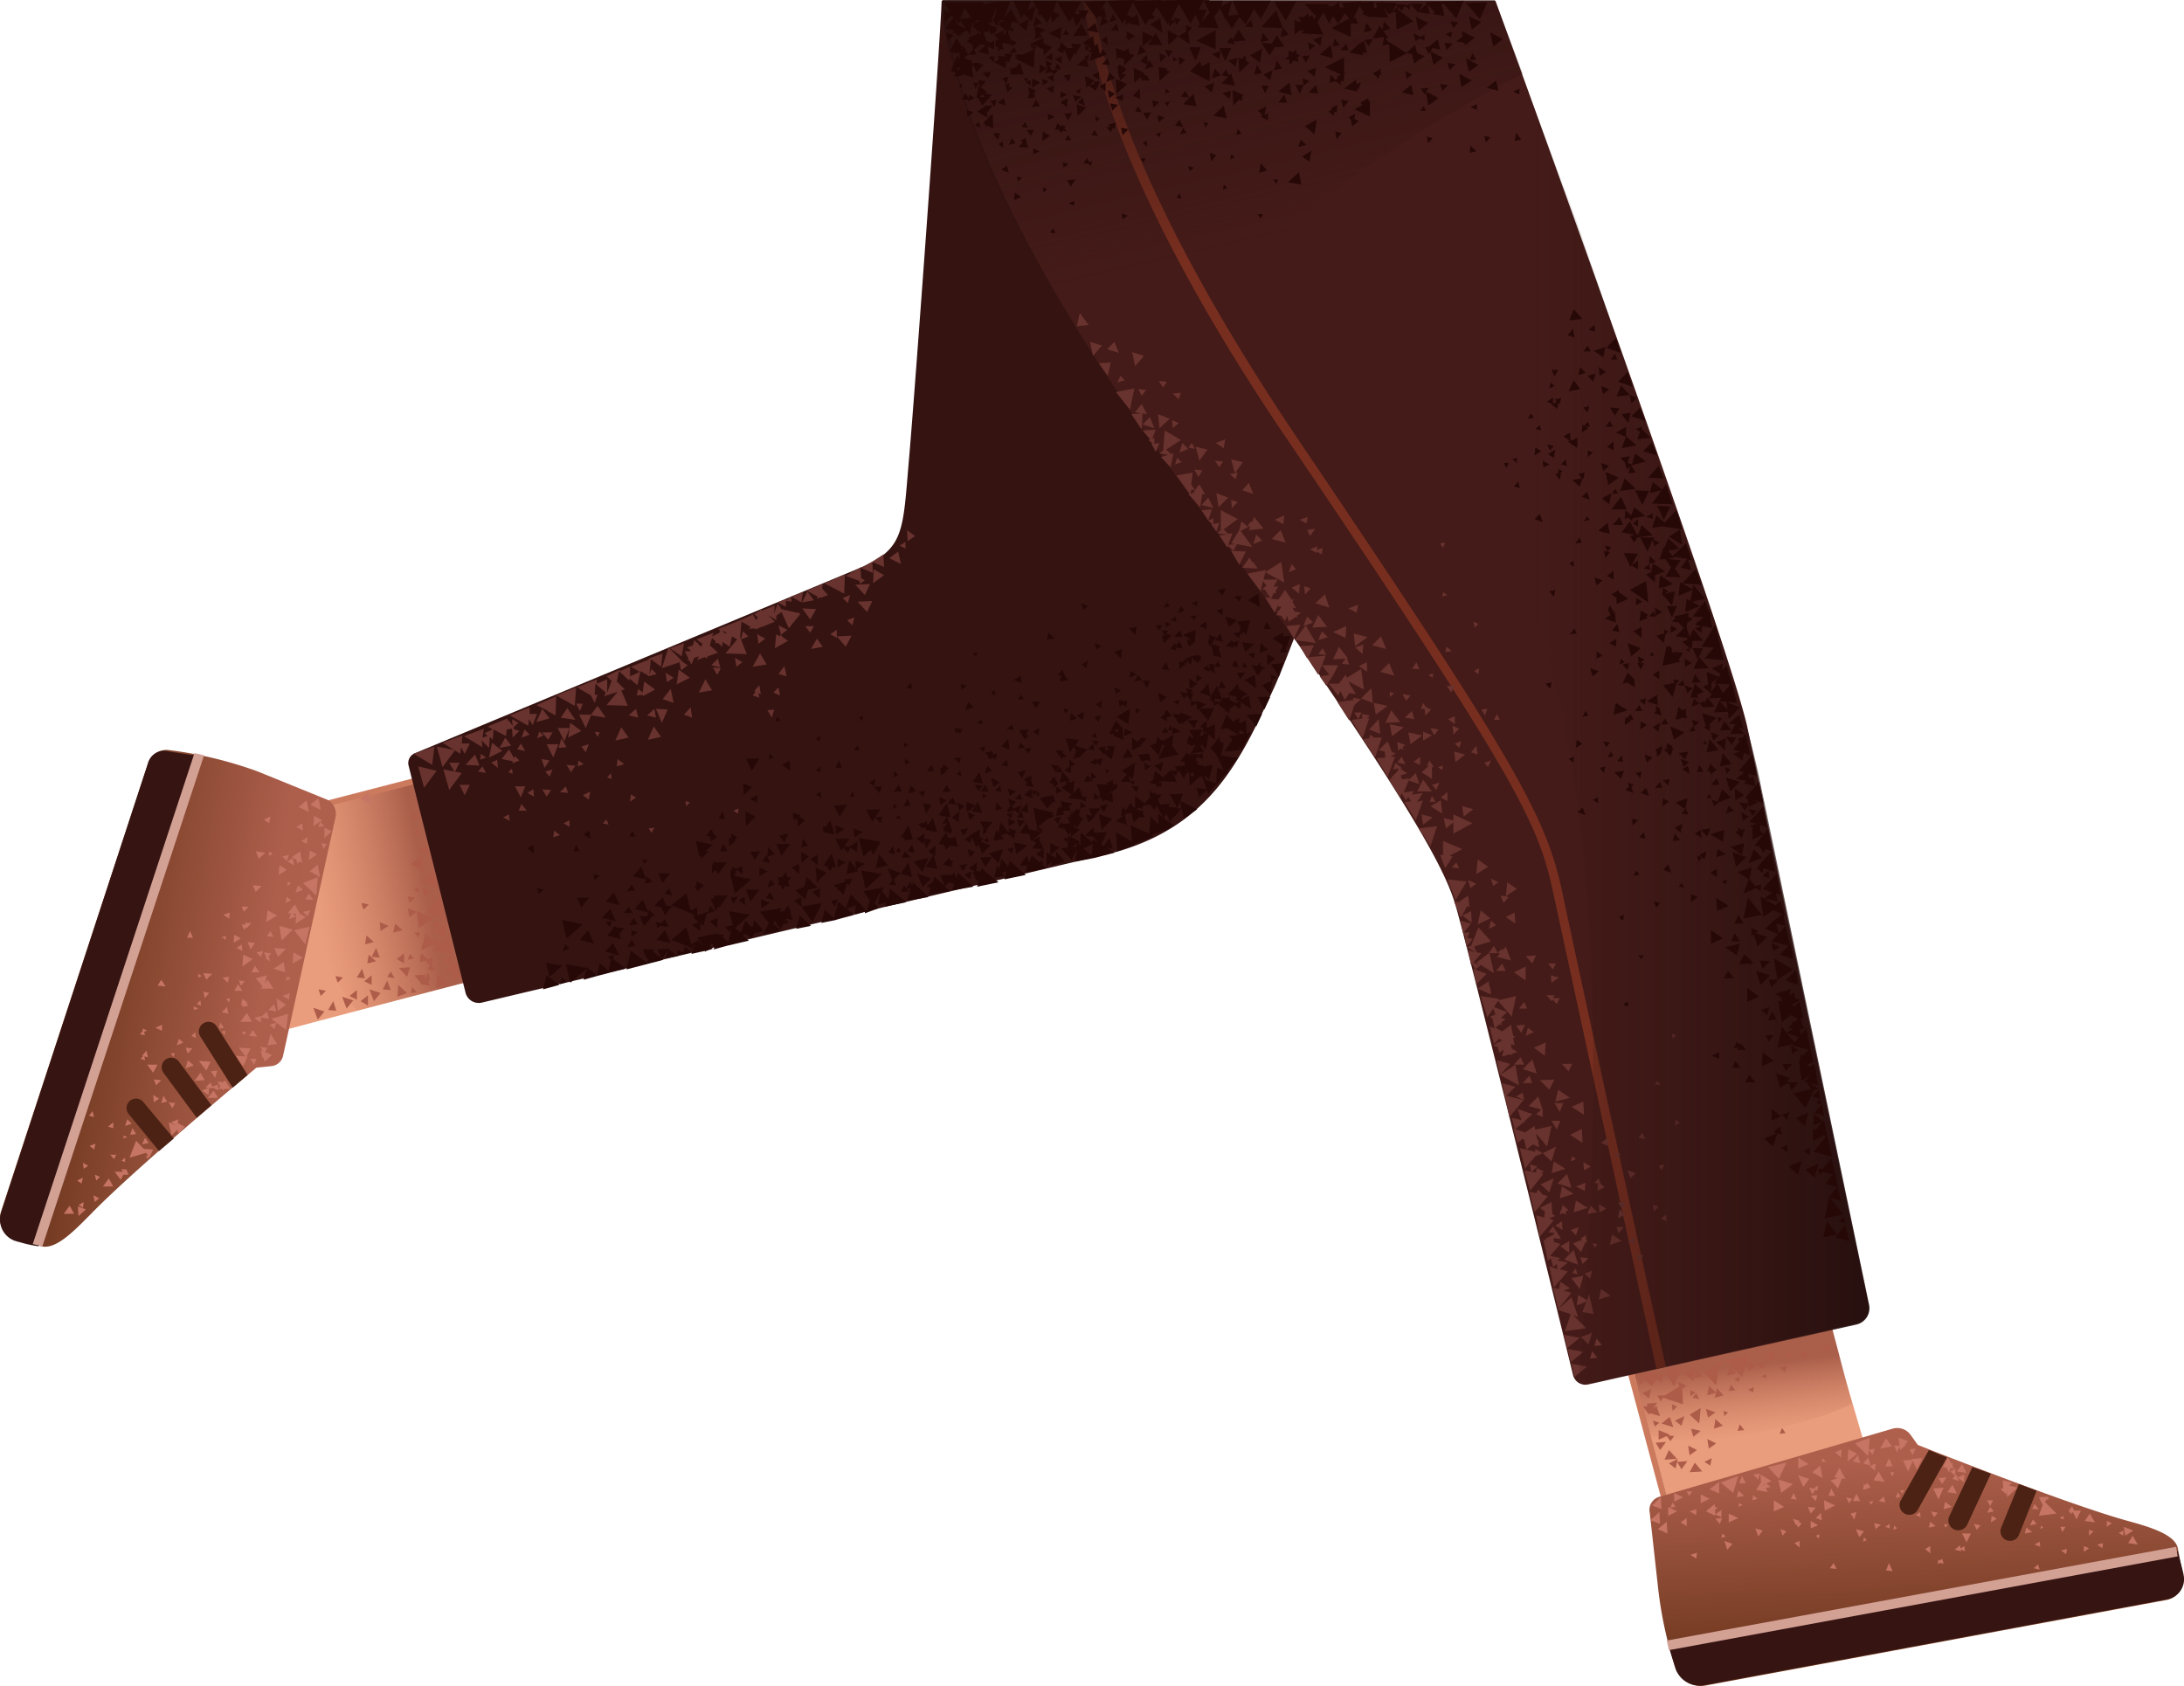 <svg xmlns="http://www.w3.org/2000/svg" xmlns:xlink="http://www.w3.org/1999/xlink" width="295.797" height="228.354" viewBox="0 0 295.797 228.354">
  <defs>
    <linearGradient id="linear-gradient" x1="0.085" y1="0.595" x2="0.643" y2="0.474" gradientUnits="objectBoundingBox">
      <stop offset="0" stop-color="#cc7a5e" stop-opacity="0"/>
      <stop offset="0.92" stop-color="#aa5f4b"/>
    </linearGradient>
    <linearGradient id="linear-gradient-2" x1="0.987" y1="0.648" x2="0.007" y2="0.422" gradientUnits="objectBoundingBox">
      <stop offset="0" stop-color="#af614e"/>
      <stop offset="0.24" stop-color="#ad5f4c"/>
      <stop offset="1" stop-color="#5a2a0e"/>
    </linearGradient>
    <linearGradient id="linear-gradient-3" x1="0.567" y1="0.96" x2="0.503" y2="0.531" xlink:href="#linear-gradient"/>
    <linearGradient id="linear-gradient-4" x1="0.441" y1="-0.192" x2="0.552" y2="1.128" xlink:href="#linear-gradient-2"/>
    <linearGradient id="linear-gradient-5" x1="0.621" y1="0.531" x2="0.378" y2="-0.258" gradientUnits="objectBoundingBox">
      <stop offset="0" stop-color="#341413" stop-opacity="0"/>
      <stop offset="1" stop-color="#240f0e"/>
    </linearGradient>
    <linearGradient id="linear-gradient-6" x1="0.425" y1="0.5" x2="1.027" y2="0.5" xlink:href="#linear-gradient-5"/>
  </defs>
  <g id="_13" data-name="13" transform="translate(-65.961 -206.1)">
    <path id="Path_11969" data-name="Path 11969" d="M92.8,319.9l35-9.4,5.8,27.4L91.3,349.1Z" fill="#ea9d7d"/>
    <path id="Path_11970" data-name="Path 11970" d="M108.5,328c1.2,10.3,5.8,15,5.8,15l20.7-5.4-6.6-27.2-22.1,6.1s1.2,3,2.2,11.5Z" fill="url(#linear-gradient)"/>
    <path id="Path_11971" data-name="Path 11971" d="M107.4,316.1c-.2,0-.4-.1-.4-.3a.382.382,0,0,1,.3-.5l19.7-5.1c.2-.1.4.1.5.3a.382.382,0,0,1-.3.5l-19.8,5.1Z" fill="#cc7a5e"/>
    <g id="Group_859" data-name="Group 859">
      <path id="Path_11972" data-name="Path 11972" d="M127.2,335.4l-1.1.8,1,.6-.9.8,2.2,1.1-.6-2.5-.7.6Zm-5.6,5.2.8-.1-.6-.7-.2.8Zm-5.7-12-1-.2.3.9.7-.7Zm-3.5,9.9-1-.2.3.9.7-.7Zm-2.3,1.8-1-.2.3.9.7-.7Zm14.6-13-.6.4.7.5Zm-3.2,8-.3.8.8-.2-.5-.6Zm-3.1,3.1,1,.2-.5-.9-.5.7Zm-5.5,4.3.9-1.1-1.5-.5Zm7.8-7.5-1,.8,1,.6Zm-5.1-2.4-.2,1.2,1.2-.3-1-.9Zm5.5,5.6.4-1.3-1.5.1,1.1,1.2Zm-4.8-2.7,1.1.1-.5-1.3-.6,1.2Zm7.1-8.1,1-.8-1.2-.5Zm-7.1,11.9v-1.3l-1,.8Zm8.7-6.4-.1.6-1.3-1.2-.6,2.3,1.8-.8-.1.3.6-.1-.8.7,2.9.5-.7-2.6-1.1,1.1-.6-.8Z" fill="#ad5c49"/>
      <path id="Path_11973" data-name="Path 11973" d="M114.3,341.5v-1.3l-1,.8Zm3.5-1.4,1.1.1-.5-1.3-.6,1.2Zm7.1-8.1,1-.7-1.2-.5Zm-5.1,9.1,1.3-.5-1.2-1.1-.1,1.6ZM117.4,331l.1,1.2,1.1-.7Zm9.1-.1-.9-3.5-1.8,2.3,2.7,1.2Zm-.3,2.1.2-1.8-1.8,1.1,1.6.7Zm1,6,.8-.1-.6-.7-.2.8Zm-5-11.3-1-.2.2.9.8-.7Zm.2-8.3.8-.7-1-.3Zm.2,6.8-.6.4.7.5Zm.5-4.2-1.5,1.1,1.9,1.2-.4-2.3Zm-.5,11.1.3-.7h-.8Zm-6,8.6.9-1.1-1.5-.5Zm-7.6,2.5.9-1.1-1.5-.5Zm13.4-28.1-.8.6.8.5Zm-2.9,15.1-.3,1.2,1.3-.3-1-.9Zm-4.5,6.1-.7,1.2,1.1.1-.4-1.3Zm-3.9,4.4-.7,1.2,1.1.1-.4-1.3Zm11.3-12.1-1.2-.5.2,1.2Zm-6.6,12.7v-1.4l-1,.8Zm.1-6.9-.2,1.2,1.2-.3-1-.9Zm9.1,4.5,1.6-.5-1.4-1.4Zm-1-2.1-.6.9.2-.6-1.5.1.9,1.1-.1.1,1.3.2-.2-.6h.3l-.3-1.2Zm1.3-11.3-.6-2.6-1.8,1.7Zm-1.2-4.5-.4-1.6-1.1,1Zm-1.7,7.5.3,2.3,2-1.3Zm2.2,6.2-.7.3-.9-.8-.2,1.2.8-.2.6.7-.3.5,1,.2-.4-.8.1-1.1Z" fill="#ad5c49"/>
    </g>
    <path id="Path_11974" data-name="Path 11974" d="M111.4,316.8l-7.1,32.3a1.8,1.8,0,0,1-1.6,1.4l-2,.2s-16.3,13.5-22.4,19.8c-2.1,2.1-4.7,4.9-6.7,4.4l-3.5-.9a3.037,3.037,0,0,1-2-3.8L86,309.5a2.645,2.645,0,0,1,2.9-1.8,54.4,54.4,0,0,1,12,2.9l9.1,3.7a2.131,2.131,0,0,1,1.4,2.5Z" fill="url(#linear-gradient-2)"/>
    <path id="Path_11975" data-name="Path 11975" d="M86,309.5,66.1,370.4a3.037,3.037,0,0,0,2,3.8c.1,0,.2.1.4.1a16.5,16.5,0,0,0,2.7.6l21.7-66.4-4-.6a2.262,2.262,0,0,0-2.9,1.6Z" fill="#351412"/>
    <path id="Path_11976" data-name="Path 11976" d="M71.7,374.9l-1.3-.3,21.9-66.5,1.3.3Z" fill="#d3a094"/>
    <path id="Path_11977" data-name="Path 11977" d="M95.3,345.1a1.3,1.3,0,0,0-2.2,1.4l4.3,6.8.1.1,2-1.7-4.2-6.6Zm-5.1,4.8a1.29,1.29,0,0,0-2.1,1.5l4.5,6.1,2-1.7-4.4-5.9Zm-4.8,5.5a1.281,1.281,0,1,0-2,1.6l4.1,5,2-1.7-4.1-4.9Z" fill="#4c2215"/>
    <g id="Group_860" data-name="Group 860">
      <path id="Path_11978" data-name="Path 11978" d="M90.8,347.3l-.6-.5-.3.9Zm-4.1,4.1.6-1.1H85.9Zm15.5-3.7,1.3-.2-.9-1.4Zm-.4,2.2,1-.9-1.5-.7Zm-12.6,10,1.1-1.1-1.5-.7.4,1.8Z" fill="#c67463"/>
      <path id="Path_11979" data-name="Path 11979" d="M90.1,359.7l.9-1-1.2-.6.3,1.6Zm14.5-21.9-.2-1.4-1.4.9Zm-1,5.2,1.1-.8-1.3-.9.2,1.7Zm-4.3,6.3.6-1.2-1.6-.1,1,1.3Z" fill="#c67463"/>
      <path id="Path_11980" data-name="Path 11980" d="M98.9,350.5l.6-1.3-1.6-.1ZM86.2,362.9l.5-1.1-1.3-.1Zm11-9.3-.8-1.2-.9,1.2h1.7Zm3-17.6-1.3-.6-.1,1.6Zm6.8-.2-1.3-.7-.1,1.5Zm-3.5-5.7-1.3-.7L102,331Zm3.1-.2-.7-1.3-1,1.2,1.7.1ZM103,340l-.8-1.2-.9,1.2H103Z" fill="#c67463"/>
      <path id="Path_11981" data-name="Path 11981" d="M100.1,344.5l-.7-1.2-.9,1.2Zm7.3-14.2-1.3-.7-.1,1.6Zm1.5-8.5-1-.5-.1,1.3Zm-4.1,2.1-1-.6-.1,1.3,1.1-.7Zm6.1-5.2-1-.5v1.4ZM95.5,354.8l-.6-1-.8,1Zm-1.8-2.4-.6-1-.8,1.1ZM76,370.5l-.6-1.1-.8,1.1Zm1.6-.6-1.1-.4.1,1.3Zm3.7-3.1-.6-1.1-.8,1.1Zm-4-2.4.6-.4-.7-.4ZM79,366l.5-.5-.7-.3Zm-2.6,0,.6.4.2-.8-.8.4Zm.2,3.3.6.4.1-.8Zm19.6-15.5.5-1.1-1.3-.1Zm-2.3-2.7.6-1.2-1.6-.1,1,1.3ZM82.3,365.9l.6-1.1H81.5Zm2.6-19.7.7.1-.2-.7Zm10.5,4.9-.9.1.6.9Zm-.6,2.4-.3-.8-.7.7,1,.1Z" fill="#c67463"/>
      <path id="Path_11982" data-name="Path 11982" d="M86.8,355.4l.7-.5-.8-.5.1,1Zm-3.4,9.8-.4-.8-.7.8Zm-4.6,3.7.6-.5-.8-.4.2.9Zm-.7-7.6.6.5.2-.8-.8.3Zm20.5-28.1-.9-.5-.1,1.1Zm-1.8,6,.2-.8-.9.1.7.7Zm-5.5-6.1h.8l-.4-.9Zm12.1,10-.3-1-.8.8,1.1.2Zm-2.9-9.3-1-.1.4,1Zm1.9,10.3-.3-1-.8.8,1.1.2Zm-2,6.2.3-.8h-.9Zm1.4-1.6.4-.7-1-.1.6.8ZM96,343.2l.9.2-.2-.9-.7.7Zm6.5,1.7.6.6.3-.9Zm-14.7-6.1-.5.8,1.1.1Zm6.5,1.8-.8-.2.2.9.6-.7Zm-6.4,5.1v-.8l-.9.4Zm10.3-6.3-.5.9h1.1Zm2.3-2.5-.5.9h1.1Zm7.3-9.8-.5.8,1.1.1Zm-5.7,11.1-1.5.4,1.1,1.3.4-1.7Zm3.5-6.2-1.8-.5.3,2ZM97,330.5l.1-.8-.9.3Zm7.2-8.4.6.6.3-.8-.9.2Zm-1.6,10.1-.5.7.9.1-.4-.8Zm4.4-2.6.6.6.4-.8-1,.2Zm-6.3,5.5.6.6.3-.8-.9.2Zm6.1-12.6-.7-.2.1.8.6-.6Zm-4.4,13.1-.5.3.6.4-.1-.7Zm2.9,3.1-.4-.4-.2.6ZM99,346.3l.3-.4-.6-.1.3.5Zm-7.1.1.6.3-.1-.8Zm.3-4v.5l.6-.2Zm4.3,3.3-.5.1.4.5ZM85,349.5l.6.2-.1-.7Zm.3-4.1v.5l.6-.2Zm4.3,3.3-.5.1.4.5Zm3-6.6.6.2-.1-.7Zm.2-4.1v.5l.5-.2Zm4.3,3.3-.5.1.4.5Zm-14.7,22,.5.2v-.6Zm.3-3.4v.4l.5-.2-.5-.2Zm3.4,2.7-.4.1.3.4Zm19.3-36.9-.5-.2v.6Zm-8.9,7.7.1-.5-.6.1Zm3.7-7.4.4.9.8-.8-1.2-.1Zm5.4-3.7-.7.5.9.5-.2-1Zm.5,7.9-.7-.5-.3.9Zm-12.6,7.7.4.9.8-.8-1.2-.1Zm5.2-3.9-.7.5.8.4-.1-.9Zm.8,7.9-.7-.5-.2.9.9-.4Zm2.2-24.8.7.5.2-.9-.9.4Zm5.1,2.9.7.4.1-.9-.8.5Zm2.5-2.6-.2.7.8-.1-.6-.6Zm.9,3-.7-.1.3.8.4-.7Zm-4.8,7.6-.6-.4-.2.8.8-.4Zm-6.7,3.3.3.7.7-.6Zm4.4,3.2.5,1.2,1.1-1.1Z" fill="#c67463"/>
      <path id="Path_11983" data-name="Path 11983" d="M98.7,328.9l.3.7.6-.7Zm.4,2.2.3.7.6-.7Zm7.5-9.7-1.1.8,1.4.8-.3-1.6Zm9.3-8-1.1.9,1.4.7Zm-8.4,1.1-1.1.9,1.4.7Zm1.6-.3-1.1.9,1.4.7Zm-.1,9-1.1.9,1.4.8-.3-1.7Zm-6.1-1.4-.4-.4-.2.6Zm-2.3-.4.4,1,.9-.8Zm6.3-3.8-.8.5.9.5Zm.1,9-.7-.6-.3,1Zm-5.7,18v-.9l-.9.3Zm-5.7.8.7-.1-.5-.7-.2.8Zm2.7-6.5.3.7.5-.6Zm6.8,2.6.1-.9-1,.4Zm-6.3,1,.8-.2-.6-.8-.2,1Zm2.9-7.4.4.8.6-.7-1-.1Zm-1.5,10.5-.5.8,1.1.1Zm1.9,3.1-.8-.2.2.9.6-.7Zm-6.6,5.1V353l-.9.3Zm-1.3.6.1-1-1,.4Zm-6.4,1.1.8-.2-.5-.8Zm3.3-7.5.3.8.6-.7-.9-.1Zm1.1,2.4-.8-.7-.3,1.1,1.1-.4Zm-2.9,5.8.4-.7-.9-.1.5.8Zm-4.1-7.1.8.2-.2-.9-.6.7Zm-1.4,9.2-.6-.6-.3.9Zm-2.4,4.8.3-.6h-.8ZM78,357.2l.7.2-.2-.8-.5.6Zm8.1,3.7-.5-.7-.4.9.9-.2Zm-3.3,4.3.4-.6-.8-.2.4.8Zm-2.2-6.5.7.2v-.8l-.7.6Zm9.4,0,.1-1-1,.4Zm-6.4,1.1.8-.1-.5-.8Zm3.2-7.5.3.8.7-.7-1-.1Zm22.8-35.1-1.1-.6-.1,1.4Zm-23.7,45-1.5-1.6-.9,2.3,2.4-.7Zm18.8-16.6.3-2.2-2.3.7Zm4.3-20.7-2,.8,1.8,1.7Zm-1.1,6.7-2.1.5,1.5,1.9Z" fill="#c67463"/>
    </g>
    <path id="Path_11984" data-name="Path 11984" d="M193.5,206.2c-.3,7.4-3.6,52.5-4.4,61.8-.9,10.2-.5,12.5-7.1,15.2l-59.8,24.9a1.439,1.439,0,0,0-.9,1.7l7.7,30.7a1.842,1.842,0,0,0,2.2,1.4l85.9-20.4c12.9-3.7,16.9-12.5,21.4-22.2,4.4-9.7,22.2-61.4,22.2-61.4l-31-31.8-36.2.1Z" fill="#341311"/>
    <path id="Path_11985" data-name="Path 11985" d="M293.5,415.3,284,380.4l26.4-6.3,12.3,42-29.2-.8Z" fill="#ea9d7d"/>
    <path id="Path_11986" data-name="Path 11986" d="M291.4,409.5c-.2,0-.3-.1-.4-.3l-4.5-16.8c0-.2.1-.5.3-.5s.5.1.5.3l4.5,16.8c0,.2-.1.5-.3.5Z" fill="#cc7a5e"/>
    <path id="Path_11987" data-name="Path 11987" d="M301.5,400.6c10.8-1.8,15.3-4.4,15.3-4.4l-5-18.9L285,382.7l4.4,17.9C289.3,400.6,293.7,401.9,301.5,400.6Z" fill="url(#linear-gradient-3)"/>
    <path id="Path_11988" data-name="Path 11988" d="M290.8,408.8l31.5-9.2a2.24,2.24,0,0,1,2.4.8l1,1.4s19.6,7.8,28.1,10.2c2.9.8,6.6,1.8,7.1,3.7l.7,3.7a2.807,2.807,0,0,1-2.2,3.4l-62.5,11.6a3.644,3.644,0,0,1-4-2.3,54.9,54.9,0,0,1-2.4-11.2l-1.1-9.9A1.842,1.842,0,0,1,290.8,408.8Z" fill="url(#linear-gradient-4)"/>
    <path id="Path_11989" data-name="Path 11989" d="M296.9,434.3l62.6-11.6a2.755,2.755,0,0,0,2.2-3.3c0-.2-.8-3.2-.8-3.2l-68.9,13,.9,2.9a3.417,3.417,0,0,0,4,2.2Z" fill="#351412"/>
    <path id="Path_11990" data-name="Path 11990" d="M292,429.6l-.3-1.3,69-12.7.2,1.3L292,429.6Z" fill="#d3a094"/>
    <path id="Path_11991" data-name="Path 11991" d="M323.4,409.3a1.321,1.321,0,0,0,2.3,1.3l3.9-7a.1.1,0,0,1,.1-.1l-2.5-1-3.8,6.8Zm6.6,2.1a1.342,1.342,0,1,0,2.4,1.2l3.2-6.9-2.5-.9Zm7,1.6a1.3,1.3,0,0,0,2.4,1l2.4-6-2.4-.9L337,413Z" fill="#4c2215"/>
    <g id="Group_861" data-name="Group 861">
      <path id="Path_11992" data-name="Path 11992" d="M194.2,314.5l-1-.4.1,1Zm-20.9,16.2-.3-1.1.1-.3h-.2l-.2-.6-.5.8-.6.1.2-.5-1.2.2-.1-.1v.1l-1.6.3,1.2,1.5-.8,1.6,2.4-.6-1-.9.2-.4.3.5v.2h.2l.3.5.3-.7.8-.2-.4-.5v-.1l.9.2Zm16.2-5.8-.5-2-1,1.5-1.8-.7.6,1.6-.4.6.9.1-.3-.8.9-.8,1.6.5Zm2.6.2-1.9-.7.7,1.8,1.2-1.1Zm.3-3.2-1.1,1.6,1.6.3Zm-19.8,3-.2-.7-.5.7h-.6l.2.6-.2.4.4.1.3.6.3-.5.6.1-.2-.7.4-.6Zm-9.2,4.1,1.1-1.6h-1.9l.2.4h-.6l.7,1.6.4-.6Zm15.7-9.3.8,1.6.3-.4.6.7.4-.9-.9.1.7-1.1h-1.9Zm44.3-12.8.3.2-.9,1.8,2.8-.6-.9-1.2.2-1.5-1.5.9v-.1h-.1l-.6-.5-.2.9-.8.3,1.2,1.3.5-1.5ZM156,330.1l1-1.3h-.8l-.5-1.2-1.1,1.2,1,.2.4,1.1Zm.6,4.5-1.6.1.6,1.2-1.2-.9.2-.3H153l.6,1.3.2-.2-.2.7-2.2-1.6-.6,2.5,5-1.3-.2-.1,1-1.4Zm43.7-12.4h-1.6l.7,1.3.9-1.3Zm12.8-6.9-.8-.6v.9Zm-17-6.6-.9.1.7.7.2-.8Zm.3,15.4.6-1-1.1.2Zm-17-1.7v1.2l1.1-.7Zm-10.3,6.7,1.1-.7-1.2-.5.1,1.2Zm12.7-6.4.1,1.1-.9-1.2-.4,1.9,1.6-.4-.2-.3,1.1-.7-1.3-.4Zm3.4-5.1.3-.9-1,.1Zm-8.2,8.8-1,.5,1,.9Zm-2.5,1.2-1,.5,1,.8Zm-.7,4.3,2-.4-1.5-1.4Zm6.9-6.2.3.3.4-.9-1.1.1.2.3-1.6.5,1.3,1.3.5-1.6Zm-5.8.5-1.2.5,1.3,1.2.4-1.3,1.3-.3-1.5-1.4-.3,1.3Zm16.8-3.9-2,.5,1.2,1.4Zm10.1-1.2-1.9.6,1.3,1.3.6-1.9Zm-38.3.3h1l-.6-1Zm-9.6,7.9-.1.4L153,328l-1.1,1.2,1.9.5-.2.5h-1l.6,1.3,1-1.2h-.1l.5-.2-.7-.8Zm13-.6-.1-1.1-.8.4.9.7ZM187,315l-.1.7.6-.4-.5-.3Zm1,6.6-.3-.7-.4.5Zm15,.1.2-.8-.8.2.6.6Z" fill="#260807"/>
      <path id="Path_11993" data-name="Path 11993" d="M199.7,324.4l-.8-.7-.1.4h-.6l.1-1.2-1.1.8.9.5h-.4l.6,1.3.3-.5-.3,1.2,2.9-.6-1.5-1.2Zm-29.5-16.2-.1.7.7-.2-.6-.5Zm6.8,1.7-.5.5.6.3ZM174.5,323l1-.9-1-.6Zm-4.2,3.9-.6.8,1.1.3-.5-1.1Zm9.2,1-1,.2.5.8Zm-27.7,2.5-.6,1,1.1-.1Zm.2,3.8-.5-.8-.6,1Zm24.4-10.6.2,2,1.3-1.3Zm-14,.8.5-.5.3.6,1.2-1.6h-1.9l.2.4-.3-.2v1.3Zm-12.6,11.1-.8-1.7-1.1,1.2,1.9.5Zm7-1.7-.8-1.7-1.1,1.3,1.9.4ZM198,321.5l-1-.4.3,1.1Zm-.5,2.6-.9.5.8.6.1-1.1Zm6-6.7-1-.4.1,1Zm3.8,3.6-1,.8,1,.6V321Zm-65.5,18.4.9-.3-.6-.6-.3.9Zm74-18.5.9.2-.5-1.5-.8,1.1-.3-.2.8-1.7-1.7.1-.2-.7-1.1,1.1-.6-.4v1.7l-.3-.3.2-.2-1.5-.8.3-.6v.7l1.2-.9-.8-.4V318l.1-.2.3.4.9-1.3-.5-.1.1-.1h-.1l-.1-.2.2-.9-.4.2-.1-.2-.2.3-.4.2.2.1-.1.1-.3-.3.1.5-.3-.1.2.3-.5.1.3.5-.1.2h.2l.1.1-1.2.1v-.3l-.6.7.8.3-.1-.4.8,1.2v.4H210l.4.6.2-.4v1.1l-.9.1,1.4,1.6.7-1.5-.2,1.7,2.6-.5,2.7-.7-1.1-.7Zm-4.3-3.2-.1-.2Zm-.3,0Zm.6,3.1h-.6l.6-.5Zm2,1.2-1.1-1,1.3-.6Zm.2-2.2-.1.4-1.1-.9,1.2.1.7.8-.7-.4Zm-28.6,4.7-2.8-.5.6,2.5Zm31.8-11.9.2-.3h-.7v-.6l-.9.5.3.2-1.6-.1.4,1.1v.8l.2-.1.3.6.2-.3,1.1.4-.1-1.3-.2.1v-.2l.2-.3v.2l.7-.5-.1-.2Zm-1.4,1.5.4-.5h.1Zm-10.7,6.5-1.8-.4.3,1.6Zm.5-.6,1.5-1.2-1.8-.4-.3-.8-.9,1.3,1.3.2Zm-3.1,3.5-.9-1.1-.3,1.4-.3-.4-.4,1.6,1.4-.3-.4-.4.7-.2-.3,1.1,2.9-.6-2.2-1.9Zm-7,1.6-.3-.9-.3.4h-1.6l.7,1.6.4-.6.8.2-.3.9,2.9-.5-2.1-1.9-.2.8Zm-3.2.5-.8.5.5.3-.3.9,2.9-.5-2.1-2-.2.8Zm-2.8.5-.2-.6-.6.9-.3-.4-.4.9,1.1-.1-.4-.4.6.1-.5,1.6,2.9-.5-2.1-2Zm-3.2,1.8-.9-1.1.3-.5-2.8.5.9,1.3-.5,1.4-1.2-1.4v.1l-.9-1-.7,1.9-1-.9-.6,2.3-1.2-1.2-.5,1.8,2-.4h-.1l2.6-.7-1.1-.8,1.3-.5-.2,1.3,1.4-.4v.2l1.9-.7-.6-.7.8-1.6-.3,1.8,1.1-.3-.2.6,2.9-.6-2.2-1.8-.2,1.4Zm-11.8,1L176,331l1.3-2.6Zm-35,11.2,2.2-.6-1.7-1.3Zm2.6-3.2-2.2-.4.5,1.9Zm48.6-18.8h0l.2.2v-.1l.5.1-.1.2,1.6.3-.6-1.9-.7,1-.2-.6-.4.4.1-.2-.8.2Zm4,4.6-.2-.4-.8.9.8.2.1.1v-.1l.4.1-.2-.4.3-.4h-.4Zm2.2-6.7.8-.3-.2-.1.6-.4-.5.8,1.4.2-.6-1.5-.3.5-1.2-.5v.5l-.1-.1Zm35.5-25,1.1-.9-1.6-.5Zm-23.8,21.3.1.5.5-.5h.1l-.6-1-.6.8Zm7.6-1.8-.5-.2.1.6Zm21.5-16.4-1-.9-.1,1.3Zm-8.4-3.8-.9.6,1,.4Zm.5,3.4.6-.9h-.1l.5-.3-.2.3,1,.2-.4-1.1-.4.6-1.1-.4.1.6h-.3l.3,1Zm8.4,4.6-1.3.6,1.1,1.18.3-1.88.5-.4-.8-.3Zm-28.6,18.4-.9.3.6.7.3-1Zm2-7.1-.8-.6v1Zm16.6-6-1.4.1.9,1Zm-2.3.6,1.5-1-1.6-.6v.3l-1-.1.9,1.4.3-.4-.1.4Zm-10.4,11.9.5-1.1-1.1.3.6.8Zm-.2-7.3-.9.2v-.2l-.8.6.9.3-.1-.4.6.5Zm-1.1-5.6.5.7.4-.9-.9.2Zm15.4.5.8-1.7-2,.1.9-.6L228,301v.2l-.8-.2.4-1h-.4l.3-.4-.9-.3.2.7h-.1l-.9-.2.5.9.4-.5.5.8.1.8.7-.5.1,1,.2-.2,1.3,1.6Zm2.2,4.2,2.1-.2-.9-1.6-1.2,1.8Zm-1,2.2-.1,2.1-1.5-.5-.1-.7.6.7.5-2-1.1.2h-.2v-.2l-.4.1-.5-.3.3-.2-.4-.2.2-.5.8.3-.1-.9h.3l-.6-.9h.2l-.1-.3.7.8.3-1.9.2-.2-.9-.1.1.3-.6.1.4-.9-1.8.1.6.9-.1.2-.5-.4-.3,1,.3-.1-.3.3h.5v.2l.6-.1h.1l-.7,1.2,1.7-.3-.6.6.1-.3-1.5.1-.2-.3-.2.3-.7,1,.6-.1v.6l-1.3.1.3.6h-1l-.9.9-1.1-.9-.3,1.3-.5.3.8.2.5.5.1-.3.3.1-.1-.7,2.1.1-.5-1.3.4.5.4-.8.7,1.2.3-.7.4-.2.1,1.8,1.5-1.3.2.2v-.1l.6,1.7-1.4-.2.4,1.3,1-1,.2.5,1.6-1.8h-.1l1.23-1.2-1.53-.5Zm-7.9,2.2h0l.1-.3h-.1l.4-.1ZM227,311Zm.6.3-.4-.2v-.2l.3-.2.2.3-.1.3Z" fill="#260807"/>
      <path id="Path_11994" data-name="Path 11994" d="M231.5,307.8h0l.2-1.1-.4.1.2-.2-.3-.1-.1-.6-.4.5h-.1l.1.1-.7.8h-.1l-.1.1.2.1.7.8,1.2,2.5,1.7-2-2.3-.4.2-.6Zm-2.3-2.6,1.3,1.1v-2.1l-1.1.5v-1l-.9.8.4.2v.7Zm8-3,.8-1.7h-1.7Zm2-4.5.6-1.8-1.7.2,1.1,1.6Zm-2.8-11.2-1.4.9,1.6.9-.2-1.8Zm-10.2,27.1-1.8.1,1,1.8-1.2-.1.2-.4-1.9.1,1,1.7-.7-.5.1,1.5-1.1-1.1-.2,2.3-2.5-1.1.2,2.2-2.2-1.3.2,2.6,2.4-.9-.1-.1,2.6-1-.3-.2,1-.4v.1l.4-.2.4-.1,1.3-.7-1.4-.9.3-.8.5,1.2,1.6-1.8h-.6l.4-1,.5,2.4,1.8-1.3-2.3-1.1.4-1Zm-16.8,7.3-1.2-.6v1.6Zm-2.7-1.1.1-.4-1,.5.5.4-.6.7,1.6.1-.6-1.3Z" fill="#260807"/>
      <path id="Path_11995" data-name="Path 11995" d="M216.6,317l-1.8-.6.4,2.1,1.4-1.5Zm-7.6,5.3-1.3-.7v2.1l-.7-.6.3.1-.2-.6-.3.3-1.1-.9-.3.9-.4-.9-.9,1.3,1,.1-.3.9,2.8-.6-.1-.1,1-.9-.3.7,2-.6-1.2-1.4v.9Zm-45.9,8.1-1,.5,1,.9Zm-6.6,1.2-.5-1-.4.5-.8-.1.2.8.4-.3ZM149,336l.1-.6-.8.3.4.4-.3,1.5-1.2-1-.4,1.6-1.4-1.1v.1l-2.8-.5.6,2.5,2.2-1.9-.4,1.5,1.8-.5,1.9-.5,2-.5L149,336Zm18.7-2.8.5-.7,1.2-.3-1.3-1.5-.2.9h-.2l-.8-.8-.6,1.6-.8-.6,2-1.8-2.8-.5.6,2.1-.1-.1.1-.1-1.1.2.6.8.3-.7-.5,2-.8-.7.2-.3h-.5l-.2-.1v.1h-.2l.1-.2-.8.2h-.2l-1.8.4.9,1.2-.9-.9-.1.2-.7.4-.7-2.3-2,1.7,2.5,1,.2.6-.9-.7-.2.8-.8-.3v.8l-1.2-1-.4,1.3,1.6-.3.7-.4-.1.2,1.2-.3-.1-.1.6-1-.4,1.3,1.8-.4.1.1.1-.1.9-.3-.4-.4.3-.4.3.7-.1.2,1.8-.5,3-.7-.9-.7.5-.2.7.6Zm69.9-37,1.1-.9-1.1-.6Zm-16,12h0l-1.5.1.5,1,.1-.2.2.2.2-.3.7.2-.2-1Zm-1.4,4.4h-1l.7.8Zm7.8-23.1h-.8l.5.6Zm-4-1.8-.4.7.8-.2-.4-.5Zm-4.7,20,1.3-.6-.3-.2h.4l-.2-.6.3.4.4-.6-.8-.1.1.1-.5.5-.7-.6v1.7Zm6.6-2.5-1-.6-.1.4-.3-.7-.4.8-.3-.5-.5.8.9-.1-.1-.3h.7l-.1.5,1.2-.3Zm8.8-1.5-.9.4v-.8l-.8.6-.9-1-.8,2,.8-.2,1.6.9-1.3.2,1.7,1.9,1.3-2.5-.6.3Zm-.7,1.8h-.2v-.6l.8.5Zm-.3-12.6-.8.2-.1-.3-.8.8,1.1.2-.1-.4.5.4.2-.9Zm-5.6-5.4-.7.3.7.4v-.7Z" fill="#260807"/>
      <path id="Path_11996" data-name="Path 11996" d="M223.9,291.1l.6-.5-.7-.3.1.8Zm13.6-.8-.4,1h1Zm-5.9-1.8-.9.3.8.6.1-.9Zm-5.4,3.6.9.5-.1.2-.3-.1.3,1,.9-.8h0l-.1-.1.1-1.4-1.7.7Zm14.6.1-1,.1-.1-.5-1.4.8,1.3.8.1.2-.4.9,1-.1-.2-.4.7-1.8Zm-6.7-1-.2-.1v.6l-.9.2.8.6.1-.6v.2l.5-.4.3.4.6-2-1.8.2.6.9Zm-14.7,17.4-.7-1.1-.7,1.3,1.4-.2Zm-5.5-2.2.5.7.4-.6Zm7.2,4,.7-.5-.9-.5Zm-7.1-3.6-.7.8.9.1Zm4.3-2-.1,1,1.1-.5Zm6.9-15.2-.7.5.8.2Zm8.9-2.8-.9.1.6.7.3-.8Zm-8.3,1.4-.2,1,.8-.5Zm-17.7,27,.5-.5.3.1-.3-.9v-.1l-1.8.4,1,1.4Zm2.2-9.1.6,1.9.5-.8.4.9-.1-.2-.4,1,1.1-.3-.1-.1.9-.9-1.6-.5.5-.8-1.8-.2Zm2.7,8.6.1-.8-.5.2-.5-1.4-.8.9.2-1.8-.6.3-.3-.2.3-.1-1.1-1.2v.1l-.3-.8-.6.8h.9l-.3,1.4.9-.2-.1.5-.6.4,1.4.9-.5.5,1.9.2.5.3Zm-7.9.2-.9,1h.1l-.6.9.9.1-.3-1,.9.3-.1-1.3Zm4.3-5.1-1.1-.1.6.9Zm-9.7,0-.4,1.1,1-.4Zm25.8-8.2.2-.7-.8.2Zm-5.7.4v.8l.6-.5Zm-13.1,2.7-.8.5.7.5Zm3.5-2,.5-.4-.7-.3.2.7Zm-5.6-1.9-.3-.6-.5.6Zm31.3-6.3-.9.2.8.6.1-.8Zm-7.9,3v1l.8-.6Zm-14.2,13.2-.1.9-.5-.5-.4.9,1.2-.1-.3-.3.8-.2-.7-.7Zm-3.3,4.1-.9-.2.2.9h-.2l-.2-.2-.1.3h-.2l.1.1-.2.9,1.1-.2-.2-.3.2-.2h.9l-.3-.5.5-.5-.7-.1Zm-6.4-8.1-.2.8.9-.2-.7-.6Zm2.4,6.6-.8-.2.3.7.5-.5-.2.7.5-.3-.3-.4Zm-2.1,1.1-.3-.8-.7.7,1,.1Zm32.4-18-.3-.6-.2.5-.8-.1.8,1.4.7-.9h.1l.2-.2-.5-.1Zm-9.7,3,1-.7L227,298l.1,1.4Zm-1.3-7.9-.8.8,1.1.1Zm-4.1,6.8h-1l.6,1Zm2.3,4.9.7-.1-.8-.9-.3.7-.5.4.9.5v-.6Zm-3.4-5-.5-.7-.5.9,1-.2Zm-7.8,4.3-1,.5.8.6Zm4.1-3.3.2.9.7-.5Zm6.4-7.8.4.8h-.4l.3,1,1-1-.7-.3.3-.4h-.9v-.1Zm.4.8.2-.3v.3Zm12.4,12.3.8-1.7-2.1.1Zm-12.7-13.7h-.9l.4.7Zm4.4,4.1h-.3v.1h-.2l-.9.4.1.1-.5.3-.3-.1v1l.8-.6-.3-.2.5.1-.1-.5.7.6.1-1,.4.6.1-.2.3.5.1-.4h.4l-.2-.3.2-.4h-.4v-.1l-.5.1Zm3.2,4.4h1l-.6-1Zm-35.5,15.8-.5-1-.7.8Zm10.1-2.2-.9.9,1.1.4-.2-1.3Zm4-4.6v.6l.8-.4-.6-.5.2-.2-1.1-.1.6.9Zm-9.8.6.3-.1.1.2.1-.3h.1l.4.3.2-.9-.5.2-.1-.1.1-.2h-.2l-.2-.3-.1.3h-.6l.4.5Zm36.1-11.4-1.4.7,1.6,1.1-.2-1.8Zm-37.4,15.8.6-.8-1.1-.1Zm-9.5.3,1-.4-.7-.7Zm10.1-9.5-.3-.6-.5.6Zm-14.6,7.5-.8.5.7.5Zm4.1-1.9.6-.4-.7-.4.1.8Zm-6.5-2.6-.5.6h.8ZM208,317l.7-.4-.3-.2.3-.2-2.8-.7.5,2.5v.6l.5-.3-.4-.2,1.5-1.2v.1Zm-6.4-3.7-.2-.8-.7.7.9.1Zm2.7,1.9-1.1.4-.2-.3.6-.6-1.1-.4.3.9-.5.9,1.1-.2-.1-.2.6.6.4-1.1Zm5.5-2-.8-.6v1Zm-8.2-3.5.9.2-.2-.9-.7.7Zm.9-3.5-.9,1,1.1.4-.2-1.4Zm4.3-5-1.1-.1.6.9Zm-9,.7-.7-.7-.4,1.1,1.1-.4Zm6.6,9.6.5-1.1-1.1.3.6.8Zm-1.3-7.3-.8.6.9.2-.1-.8ZM232,285.8l-1.1.2.6.8Zm2.6,11.4h-1.1l.4.9.7-.9Zm-40.3,13.3-.4-.1.6-.2-.8-.6-.1.6-.3-.1.1,1,.9-.6Zm3.4,1.5,1.4.2-.5-1.5Zm-13.1,11.7,1.6-.4-1.2-1.5-.4,1.9Zm-5.6-4.6-.6-1.9-.6.9-.4-.1.1.6-.1.2Zm10-1.2-1,1.6.5.1-.1.3,1-.1h.2l-.6-1.9ZM171.8,322l1.2-1.6h-1.9Zm-4.2,6.2,1.2-1.6H167l.6,1.6Zm1.2-19.4-1.8.1.8,1.6Zm11.9,6.3-1.8.1.8,1.5Zm4.5.6-1.9.1.8,1.6,1.1-1.7Zm-28.5,8.7h-1.6l.6,1.3Zm-7.3,7.3-.1-.2-.2.2h-.2l.1.2-.8.9,1.9.5-.3-.7.7-.8-1.1-.1Zm49.1-11.2.5,1.2,1.1-1.1-1.3-.5.4-.5h-.6l.2-.4-.2.1.1-.9-.5.3-1.1.7h.1l-.6.3.8.6.1-.8.1.1.6,1.2.3-.3Zm.2-3.1.6,1.1-.2-.1v.7l.6-.4-.2-.1.9-1.2h-1.7Zm19.6-.9h.2l-.2-.2.9-.1.3,1.3.7-.7h.8l-.3-.6.2-.2-.4-.1-.7-.2.5-.2.4.2v-.4l.4-.2h.7l.5.7.3-.6h.5l-.3-.8.5-.7h-.8l-.1-.3-.2.2-.5-.4v.4h-.1l.1.2v.3l-.7.8-1.3-1v1.6l-.3-.1-.3-.6-.7,1.1-.3-.5-.1.2-.2.2h.1l-.1.8.4-.1-1.1.8,1.5.5-.3-1.3Zm-.2-.4Zm-4.7-.5.5,1-.9-.2.4,1.1.9-.9h-.1l.8-1h-1.6Zm.7-1.2.8-.2-.7-.7-.1.9Zm-18.8,4.9-.2.3h-.7l-.3-.8-.5.8h-.2l.1.2-.4.6.7.1.3.7.4-.5h.2v-.1l1,.2-.4-1.5Zm-1.1-4.4-1.1,1.6,1.6.3Z" fill="#260807"/>
      <path id="Path_11997" data-name="Path 11997" d="M194.2,316.7l-.6,1,.7-.1-.6.7.2.1-.2.2,1.1.4v-.3l.2.1-.3-.7-.1-.4-.4-1Zm.4,1Zm1.9,1.6.6-1-1.1.2Zm4.3-3.4.9-.3-.8-.8-.1,1.1ZM196.9,299l-.8-.3.1.8Zm3.7.5-.4.6.6.1-.2-.7Zm-2.2-5h-.7l.4.5ZM211,310.8v-.9l-.9.5Zm-42.8,11.8.7-1.2-1.3.1Zm6.3-1.7.9-.3-.7-.9-.2,1.2Zm-6-7.1-1,.5,1,.5Zm10.6,4.1.1,1.2,1.1-.7-1.2-.5Zm-9.2,6.2-1.1-.5v1.2Zm11.8-4.6,1.1-.7-1.2-.5.1,1.2Zm7.8,1-.6.9.9.2-.3-1.1Zm-2.6.2-.6.9.9.2-.3-1.1Zm-1.8-7.2.3-.9-1.1.1Zm-12.2-4.4-1,.6,1.1.8ZM174,317v1.1l1-.9-.8-.5.2-.2-1.1-.3.2,1,.5-.2Zm5.6-7.9-.5,1h.9Zm-2.9,12.8-1,.5,1,.9Zm-2.5,1.2-1,.5,1,.9ZM160.9,322v.4l1-.9-.3-.2.9-.8-2.3-.5.5,2.1.2-.1Zm2.9-6-.5,1h.9Zm-2,13.8,1-.3-.7-.7Zm8.5-4.6-.4,1.1,1-.4Zm6.8-11.9-.6.4.7.5-.1-.9Zm4.3,0-.3.7h.6Zm9.8-.1-.8.2.6.6.2-.8Zm-4.1-2.6-.1.8.6-.4Zm.6,5.9-.4.4.7.2Zm11.5-8.6.2-.7-.8.2Zm-3.2-2.4.3-.7h-.7l-.3-.2v.8l.4-.2.3.3Zm-.5,5.5.7.2-.2-.7Zm6.8,5.4.6.6.2-.8-.8.2Zm-2.7-2.5-.5-.3-.1.7.6-.4Zm.3,6.3-.2-.7-.5.5Zm7.1-1.9-.4.3.6.2-.2-.5Zm-17.7-19.7-.6.7h.8Zm-6.4,4.5-.6.1.4.6.2-.7Zm5.5,3.6v.6l.6-.3-.6-.3Zm-17.2-3.5-.2.6.7-.1Zm5.8,2.5-.5.5.5.3Zm-21,21.4,1,.3-.4-1Zm9.3,1.4.6-1-1,.2Zm4.6-6.4,1-.3-.9-1-.1,1.3-.1-.2-.6.8,1,.3-.3-.9Zm8.5,2,.3-.6.5.1-.6-1.9-1.1,1.6.4.1.5.7Zm-26.9,1.8-.6.9,1.1-.1Zm-.4,3-.6.9,1.1-.1Zm-2.3,1.9-.8.2.6.7.2-.9Zm2.7,1.3v.8l.8-.5Zm8.8-5.3.1-.1.1.1.1-.2.7-.6-1-.5v.6H160l.3.4v.3ZM167,318l1.3-1.3-1.4-.7.1,2Zm-4.8,2.1.9-.7-.4-.2-.4-.8-.7.9.6.1v.7Zm2.5.6.9-.7-.2-.1.4-.4-.8-.5v.7l-.3-.2v1.2Zm-11.2,4.5-.2.6,1-.3-.7-.7-.1.4-.7-1.7-1.1,1.3,1.8.4Zm-7.1,8.7-.8-1.8-1.1,1.3,1.9.5Zm2.7-6.9-1.1,1.2,1.9.5-.8-1.7Zm-.5,2.2-1.1,1.2,1.9.5-.8-1.7Zm5.1-6.7-.8.1.4.5.4-.6Zm14.1-9.8-1.2-.5.1,1.6,1.1-1.1Zm3.7,6.6.7.9.5-1.2-1.2.3Zm24.4-3.3-1,.8.9.7Zm4.8-4.3-.3-.2v.1l-.2-.1.2.7v.3h.1l.1.2.4-.4.3-.1-.1-.1.1-.1Zm-8.6-2-.6.9,1-.1Zm.6,10.9-1,.8.9.7Zm4.6-3.4.7-.7-1-.4Zm-8.4-2.9-.6,1,1-.1Zm2.5,2,.7-1.2-1.1-.2.4,1.4Zm-2.1,5.9-.8-.8-.4.9Zm4.3-8.8,1.1-.1-.5-.9Zm9.1.5.9-.6-1.1-.4.2,1Zm2.6-5.7.3-.8-.9.1.6.7Zm-1.3,9.9.8-.8-1.1-.2Zm.8-6.6.2.1h-.4l.5.6-.3.3,1.2.2-.4-.8.1-.7-.9.3Zm-1.4,7.5.3-.2-.2-.1v-.2l-.2.1v-.1h-.1l-.6-.2.1.4-.2.1-1-1.3-.3,1.4-.3-.4-.4,1.5,1.4-.3-.4-.5.8-.2.5.3.1.1.4.3.1-.7Zm-3.5-5.7-.5-.9-.6.9Zm-8.8,6.6.3,1.1.7-1.2-1-.1.1-.7-1.1.7.9.7Zm-9.1,1.6.1-1.4-1.1.7,1,.7Zm14.6-6.2-1-.5.3,1.1Zm-8.5-2-.4-.9-.7.9h1.1ZM144.7,329l1-1.3h-1.6Zm-7.3-8,.9.7-.1-1.1-.8.4Zm1.3,5.4.2.8.7-.6-.9-.2Zm5.3-5.9-.4.9h.8l-.4-.9Zm1.8-1.9-.8.5.9.6-.1-1.1Zm1.4,6.1-.9-.2.2.8.7-.6Zm4.4-6.1-.4.8h.8l-.4-.8Zm-9.4,16.3.9-.3-.6-.6-.3.9ZM230,293.3l.3,1.4-.1.2,1.2.2L231,294l.2-.3-1.2-.4Zm-.4,2.9-.7.4.8.5v-.3l.8.5-.1-.9h.9l-.4-.7-.6.8.1-.5-.8.1.3.3-.4.2.1-.4Zm1.3,5.2,1,.8v.3l.2-.1.4.4v-.7l.7-.5.7.5.1-.9,1.4.9-.3-1.8-.9.5-.1-.2.8-.5-1.1-.7v.2l-.2-.9-1.3,1.5,1.2.3-.2.5h.4l.1.1-.4.2-.9-.4v-.4l-.5.2-.4-.2v.3l-.7.6.2-.2-.7-.1.1-.4,1,.2-.7-1.9-.9,1.4-.3-1.7-1.1,1.2,1.4.5-.1.2.4.1-.5.1.6.4.1.5Zm3.6-5.6-.3.7h.7Zm.1-1.4,1.2-1.1-1.6-.2.4,1.3Zm-52.3,25.2.6,2.5,1-.9.3.7,1-1.7H185l.1-.1-2.8-.5Zm-22.8,10.2v-.1l.6.5-.3.1.8.7-.9.4,1.1.8v-1.1l.4.4.6-1.9-1.4.5V329l-.9.4-.6-2.3-2,1.6,2.6,1.1Zm5.7-5.8-.3-.1v1.2l.1-.1.5,2.1,2.2-1.9-2.4-.5.4-.4-.2-.1.3-.3.7.6v-1.1l-.8.4-.7-.3.2.5Zm-20.3,7.3-2.8-.6.6,2.5ZM204,305l.6,1,.1.2.6-.4-.4-.2.4-.7-1.3.1Zm7-2.3-.1,1,.9-.3-.8-.7Zm-6.8-5.1-.9.6,1,.4Zm29.1-2.1-.5.8.9.2Zm-16.4,10-.2.2,1.4.6-.1-1.7-.1.1-.8-1-.9,1.8h.7Zm.7-.6-.4.4-.3-.4Zm-8.1-6.5,1.2-.2-.6-.6h.1l-.4-.8-.6.8h.5l-.2.8Zm5.6,3.6.1-1-.8.5Zm0-8.4-.9-.4.3.9.6-.5Zm3.9,8.5-1.8,1.1,1.6,1Zm-.1,9.9.6.4.1-.6-.5.2-.3-.8.6.4.3-2.2-1.8,1.1.7.5-.9,1h1.2Zm4.3-1.4.3-1.3-1.2.5Zm-.1-9.4.9-.7-1.2-.6.3,1.3Zm-8.4,6.2.8.9v-.2l1,.9.5-1.9-.1.1-1-.1.2.5-.5.2.1-.6Zm2.9-5.6.5-.3.4.4.1-.9-.4.1-.7-.2.1.9Zm-3.3,3.5-.5.6.7.1Z" fill="#260807"/>
      <path id="Path_11998" data-name="Path 11998" d="M217.9,294l-1,.4.9.9Zm6.4,2.9-.4-1.1-.6.9ZM208,291.8l-.3.9,1.1-.1Zm5.1,4.8.2-1-.8.5Zm.2-8.4-.9-.4.3.9.6-.5Zm6.6,2.8-1,.2.8.9Zm-.9,6v.9l.9-.5Zm6.3-2.8-.1-.4h.2l.5.1h.2l-.3-.8v.1l-.1-.3-.5.7-.1-.4-.6.8.8.2Z" fill="#260807"/>
    </g>
    <g id="Group_862" data-name="Group 862">
      <path id="Path_11999" data-name="Path 11999" d="M142.6,312.6l-.8.8,1.1.1Zm-5.5,0h-1.4l.8,1.5.6-1.5Zm-8.2,1.2.7-1.4h-1.4Zm26.7-9.8.8-1.8-1.6-.1Zm-12.8-2-.9,1.3,2,.3-1.1-1.6Zm5.2,1.3-1.1-1.6-.9,1.2h-1.6l.9,1.8.7-1.7,2,.3Zm-6.5,1.4.9,1.8.7-1.8h-1.6Zm-2.1-2.6-.8,1.8,1.8-.5Zm21.2-2.2,1.8-.3-.9-1.5-.9,1.8Zm7.3-3.5,1.9-.3-.9-1.5Zm-14.2,9.9,1.8-.4-1-1.4Zm-4.4.1,1.8-.4-1-1.4Zm23.8-19.5h0l-.6.5v-.2l-1.2.5,1.1.6v-.8l.8.1-.1-.7,1.4.8.2-1.4-1.6.6Zm2.7,7.1,1.6-.3-.8-1.1Zm-.5-7.8-.7,1.5,1.6-.3-.9-1.2Zm-41.7,21.2,1.6-.3-.8-1.1Z" fill="#68322e"/>
      <path id="Path_12000" data-name="Path 12000" d="M141.6,306.9H140l.9,1.8.7-1.8Zm-.7,12.6.9-.3-.8-.6-.1.9Zm-1.5-14.2.8,1,.6-1h-1.4Zm-2.4-.4-.4,1.1,1.1-.4-.7-.7Zm-4.5,4.5.9.7-.1-1.1-.8.4Zm22.1-7.3-1,.9,1.2.3-.2-1.2Zm8.6-6.8-.9.9,1.2.3-.3-1.2ZM151.1,303l1.3.3-.3-1.2-1,.9Zm-6.6-.6.4-1H144Zm5,7.5,1-.3-.9-.7Zm7.7-12-1.1-.7.2,1.3.9-.6Zm14.1-10.1-.5,1.4.1-1.1-1.7.7-.2-.2-.1.2-.8.5.5.4-.2.4-.4-.6v-.2l-2,.9-2.8,1.1.3.2-.1.3-1,.5.2-.5-2.3.9.8.6-.2.4-.4-.4v-.2l-.1.1-.4-.4-.2.7-.8.3.5.4v.1h-.8l.5,1-.1.3.2-.1.3.6.4-.9.6-.2-.2.5,1-.4.3.2.1-.3,1.4-.5-1.1-1,.3-1,.5.5-.1.2h.4l.6.5v-.6h.1l.9.6.3-1.4.7.4-1.6,1.9,2.9.1-.9-2.3.2-2.1,1.2.7-.2.3.5-.1.2.1v-.1h.2l-.1.2.9-.4h.1l1.7-.7-.9-.9,1.1.7v-.6l.7-.5,1,2.2,1.6-2-2.6-.6-.5-.8Zm-7.2,4.1-.3-.4.6.3Zm-5.5,1.3-1.9.7,1.6,1.1.3-1.8Zm-3.9,6.3-1.5-1.1-.2,1.5-.6-.5-.2.9.8-.1v.2Zm3.2-2.7-.3,2,1.8-.9ZM143.2,304l-.3,2,1.8-.9Zm-10.6,2.7-.4,2,1.8-.9-1.4-1.1Zm37.9-3.4.3-1.1-.9.1.6,1Zm7.9-11.3.9.5v-1.1Zm-12.7,4.4.8-.6-1-.6Zm-21.4,12.7-.1.8.8-.3Zm3.9,2.3.6.2-.1-.8-.5.6Zm-1.3-5.5.3-.6-.7-.1ZM131,309l.8-.3-.7-.5Zm3.8,1.7.6.2-.1-.7Zm31.1,5.6.1-.7-.7.3.6.4Zm-7-1,.5-.5-.6-.2Zm-.3-12.4,1.1.4-.2-1.4-.9,1Zm4.5-5.4.5-.9-1.1-.1Zm-8.2-.1-.7-.7-.4,1,1.1-.3Zm26.5-6.6.3-1.1-1,.4Zm-.6-3,.3-1.1-1,.4Z" fill="#68322e"/>
      <path id="Path_12001" data-name="Path 12001" d="M172.2,292.6l-.5-.5.9-.7-1.2-.6.3,1.1-.1.4-.5-.3-.2,1.9,1.8-1-.6-.4Zm-16.5,8.2,1.5.5-.4-1.9Zm15-.9.9.4-.2-1.1Zm-1.9-1-.7.8.2.1-.4.5.9.3-.1-.6.3.1-.2-1.2Zm11.7-5.2.8-1.5-2,.1Zm3.7-11.6h0l-1.6.9v-.1l-2.1,1.2,1.9.7v.4l.7-.5-.5-.3-.1-1.4,1.7.7-.1-1.5,1.6.7-.1-1.7-1.4.9Zm-.8,6.9.7-1.5-2,.1Zm5.4-11.1.1,1.5,1-.7Zm-4.6,7.2,1.5-1.1-1.4-.8Zm2.2-3.4,1.6.8-.4-1.7-1.2.9Zm-2.6,3.5-2,.1,1.3,1.4Zm-7.3,3.4-1.9-.1,1.1,1.5.8-1.4Zm-36.3,14,.1-.1.9.5.1-2.6-2.7,1.2,1.6.8v.2Zm-4.2,5,1.1.2-.6-1Zm9.7-.7-1,.3.6.8.4-1.1Zm-3.7-.8-.4,1.3,1.1-.1-.7-1.2Zm-11.3,4.5,1.1.2-.5-.9-.6.7Zm9.7.7.4-1-1,.3ZM187.8,280l.8.4v-.9Zm-56.9,29.8-.6-1.5-1.3,1.4,1.9.1Zm.3-3.4,1,1,.1-1.5.4.4.1-1.4,1.7.9.1-.9.7-.1.1,1.2.9-.9-.9-.3h.2l-.1-.2.7-.6-.9-.5.1.9-.6-.8-.1.2v-.4l-2.7,1.1.7.4-1.1.5.4.4-.7.2.2-1.2-2.7,1,2.5,1.5-.1-.9Zm-6.4.8-2.8,1,2.5,1.5Zm12.9-5.3L135,303l2.5,1.4.1-.9.5.8.6-1.5h-1v-.9Zm6.3-2.7-2.7,1.1,2.5,1.4Zm6.6.3-1.1-1.1.3-1.4,1.4,1.3V298l1.1.9.4-1.9,1.2.7.2-2.3,1.4,1,.2-1.8-1.9.7.1.1-2.5,1,1.2.7-1.3.6v-1.3l-1.4.6v-.2l-1.8.9.7.6-.6,1.6v-1.8l-1.4.6v-.6l-2.7,1.1,1.9,1.1.5,1,.4-1.1h-.4l.1-1.5,1.4,1.2-.2.5,1.8-.6-1.5,1.8,2.9.1-.9-2.1.5-.1Zm7.4-3.7.2,1.1.9-.7-.9-.6h.1l-1.8-1.8-.9,2.8Zm-29.6,11.5.5.9.7-1.4h-1.1l.1-1.1-2.7,1,2.4,1.5Z" fill="#68322e"/>
      <path id="Path_12002" data-name="Path 12002" d="M125.1,307.2l.8,2.8,1.7-2.3Zm2.5,3.4.6-1.2h-1.4l.7,1.2-1.5-.3.8,2.8,1.7-2.3Zm-4.2,2.2,1.7-2.3-2.5-.6Zm19.9-2.1.6-.9-1.2-.1.6,1Zm-4.3-5.5-.3.9.9-.4-.6-.5Zm-1.6,8.3.9.5-.1-1-.8.5ZM168.5,292l.2,1.3.9-.7-1.1-.6Zm2.9,5.4,1.1.3-.3-1.4Zm3.6-6.5.7.9.5-.9Zm-8.7,1.8,1-.4-.7-.7Zm14.1-8.8-2.8,1.2,2.7,1.4Zm-3,1.3-2.2.9,1.5.8-.1.3.5-.2.2.1V287l.8-.3-.8-.9.1-.6ZM140,314l.6-.9-1.2-.1.6,1Zm-4.6-4.5.4-.2h.1l.4-.2-.6-.6-.1.3-.7-1.2-1,1.3,1.5.3v.3Zm-1.3,7.3.9.5-.1-.9-.8.4Zm6.3-7.7-1.1-.2.4,1.2.7-1Zm-4.2,6.8h1.1l-.7-.9-.4.9Zm9.5-1.5.2-1.1-1,.5Zm5.6.3.8-.6-.7-.4Zm-3.7,2.9.8.2-.3-.7Zm6.6,1.3.4-.7-.8.1.4.6Zm-11.1-.8v-.9l-.8.4Z" fill="#68322e"/>
    </g>
    <g id="Group_863" data-name="Group 863">
      <path id="Path_12003" data-name="Path 12003" d="M327.4,412.2l-.2.8.9-.2-.7-.6Zm5.5,1.6h-1.2l.6,1.2ZM322.2,402l-.8-1.1-.8,1.4,1.6-.3Zm2.2-.7-1.3-.5.2,1.7,1.1-1.2Zm14.8,6.3-1.5-.4.1,1.7,1.4-1.3Z" fill="#c67463"/>
      <path id="Path_12004" data-name="Path 12004" d="M338.5,406.9l-1.3-.3.1,1.3,1.2-1Zm-26-2.3-1.1.9,1.4.8-.3-1.7Zm5-1.6-1.2-.6-.1,1.6,1.3-1Zm7.6.8-1.4.1.7,1.5.7-1.6Z" fill="#c67463"/>
      <path id="Path_12005" data-name="Path 12005" d="M326.3,403.6l-1.4.1.7,1.5.7-1.6Zm17,5.2-1.2.1.6,1.2.6-1.3Zm-13.5-5.3-.7,1.3,1.5.2ZM313,409.3l.1,1.4,1.4-.7-1.5-.7Zm-3.5-5.8V405l1.4-.6Zm-3.3,5.8v1.5l1.4-.6Zm-1.6-2.6-.8,1.2,1.6.3-.8-1.5Zm10.5-1.8-.7,1.3,1.5.2Z" fill="#c67463"/>
      <path id="Path_12006" data-name="Path 12006" d="M320.4,405.4l-.7,1.2,1.5.2-.8-1.4Zm-16,.4.1,1.5,1.4-.6Zm-8.1,2.7v1.2l1.2-.6Zm3.8,2.6v1.2l1.3-.6Zm-7.4-2.8v1.2l1.2-.6Zm39-3.9-.7,1,1.3.2-.6-1.2Zm-1.3,2.8-.7,1,1.3.2-.6-1.2Zm24.4,6.9-.6,1,1.3.2-.7-1.2Zm-1.2-1.2.2,1.2,1.1-.7-1.3-.5Zm-4.6-1.8-.7,1,1.4.2-.7-1.2Zm-.1,4.7-.7-.3v.8Zm.6-2.3-.6-.2v.8l.6-.6Zm1.2,2.3.1-.7-.8.2.7.5Zm2.8-1.7.1-.7-.7.3.6.4Zm-23-9.8h-1.2l.6,1.2Zm-1.3,3.3-1.4.1.7,1.5.7-1.6Zm18.6,3.1h-1.2l.6,1.2Zm-18.6,7.2-.2-.7-.6.5.8.2Zm-.7-11.6.5.8.6-.9Zm2.4-.5-.5.6.9.3Z" fill="#c67463"/>
      <path id="Path_12007" data-name="Path 12007" d="M336.4,411.8l-.7-.4-.1.9.8-.5Zm10.2-1.7-.5.7.9.2-.4-.9Zm5.4,2.3-.7-.3v.8Zm-6.2,4.2.1-.7-.8.2.7.5Zm-34.6-4.5v1l1-.4Zm6.2-1.2-.8.2.5.8Zm-2.7,7.7-.4-.8-.5.7.9.1Zm2.9-15.4-.7.8,1,.3-.3-1.1Zm-6.8,7,.4.9.7-.8Zm8.2-6.7-.7.8,1,.3-.3-1.1Zm6.4-1.2-.8.1.4.8Zm-2.1-.4h-.8l.4.9Zm-2,7.7-.2-.8-.7.6.9.2Zm-1.7-6.5.3-.8-.9.2.6.6Zm1.8,15.7.9.1-.5-1.1Zm-1.6-6.4.2.8.7-.6-.9-.2Zm7.6,3.1-.7.4.7.6Zm-10.5-6.1h1l-.5-1Zm-3.3-.7h.9l-.5-1ZM301.5,407h.9l-.5-1Zm12.4-.4,1,1.1.6-1.6Zm-7.1-.1.4,1.8,1.6-1.2-2-.6Zm2.9,8.3-.7.3.7.6Zm-10.8-2.3.3-.8-.9.1.6.7Zm9.6-3.4.8.1-.4-.9Zm-4.4-2.6.2-.8-.9.1.7.7Zm7.8,2.9.2-.8-.9.1.7.7Zm-14,.7.1.7.6-.5Zm13.7-2.4.5.3.1-.7-.6.4Zm1.2-4.1-.1.5h.6Zm9.7,1.9H322l.2.6Zm3.6,6.1-.1-.7-.6.4.7.3Zm-3.7,1.7.5-.2-.4-.4Zm.9-5.3.3.4.3-.5-.6.1Zm8.8,8.2-.1-.7-.6.4.7.3Zm-3.7,1.7.5-.2-.4-.4Zm.8-5.3.3.4.3-.5-.6.1Zm-7.3.5v-.6l-.6.4Zm-3.6,1.8.5-.2-.4-.4Zm.8-5.4.3.4.3-.5-.6.1Zm26.4,2.4-.1-.5-.5.3Zm-3.2,1.3.4-.2-.3-.3Zm.7-4.3.3.4.2-.4Zm-41.6.8.1.5.5-.3Zm11,4.2-.5.2.4.4Zm-8.3.3.6-.8-1-.3.4,1.1Zm-5.8-3,.8.4v-1Zm6.7-4.3-.1.8.9-.2-.8-.6Zm12.8,7.4.6-.8-1.1-.3.5,1.1Zm-5.9-2.6.8.3-.1-1-.7.7Zm6.5-4.6-.1.8.9-.3Zm-22.7,10.1.1-.8-.9.3Zm0-5.9v-.8l-.9.3Zm-3.5-1,.7-.1-.4-.6-.3.7Zm2.2-2.2.3.6.5-.6Zm9,.5-.1.7.7-.2Zm6.1,4.4.5-.6-.9-.3Zm.7-5.5.8-1.1-1.5-.5Z" fill="#c67463"/>
      <path id="Path_12008" data-name="Path 12008" d="M307.4,414.1l.5-.6-.8-.3Zm1.8-1.4.5-.6-.9-.3ZM297,410.8l1.3.6-.1-1.6-1.2,1Zm-7.3-.8,1.3.5-.1-1.6-1.2,1.1Zm.8,3.2,1.3.6-.1-1.6-1.2,1Zm-1-1.2,1.3.5-.1-1.6-1.2,1.1Zm8-4.2,1.3.6v-1.6Zm1.7,6-.1.6.6-.2Zm.7,2.2.7-.8-1.1-.4.4,1.2Zm-6.3-3.7.8.5v-1.1Zm7.8-4.3-.2.9,1-.2-.8-.7Zm18.6-3.7-.8.4.7.6.1-1Zm3.4,4.5-.4-.6-.3.8.7-.2Zm-7,.9.4-.6-.8-.2.4.8Zm-1-7.3-.9.4.8.7Zm3.9,5.1-.5-.6-.4.9Zm-7.9,1,.5-.7-.9-.2.4.9Zm9.9-3.8h1l-.5-1.1Zm1.9-3.1.2.8.7-.6-.9-.2Zm7.6,3.4-.7.4.7.6Zm1.2.8-.9.4.9.7Zm4,5-.5-.6-.4.8.9-.2Zm-8.1.8.5-.6-.9-.2.4.8Zm1.5-2.1-.2,1,1.1-.3Zm6.5-.2h-.8l.4.8Zm-4.3,6.9-.2-.8-.7.6.9.2Zm8.8-3.2-.2.8,1-.2-.8-.6Zm5.3-.1H345l.3.7.4-.7Zm-3.5,5.8-.2-.7-.6.5.8.2Zm-.7-8.9-.3.7h.9Zm5.4.8-.7-.1.2.7Zm-4.6,5-.1-.7-.7.4.8.3Zm-4.5-8.2-.9.4.8.7Zm4,5.1-.5-.6-.4.8.9-.2Zm-8.1.8.5-.6-.9-.2.4.8Zm-41.8-3.1v1.2l1.2-.6Zm50.9-.8-.7,2,2.4-.3-1.7-1.7Zm-23.6-8.6-2,.8,1.8,1.7ZM299,406.9l1.7,1.4.7-2.3-2.4.9Zm6.4-2.1,1.5,1.6,1-2.2Z" fill="#c67463"/>
    </g>
    <path id="Path_12009" data-name="Path 12009" d="M302.6,304.5c-2.3-10.2-23.2-68.4-34.1-98.3H194.4c-.1,5,1.3,13,6.8,24.8,12,25.9,29.3,45.7,43.1,66s17.4,27.2,18.7,31.4c1.2,3.7,13.6,54,16,63.9a1.724,1.724,0,0,0,2.1,1.3l36.2-8.2a2.268,2.268,0,0,0,1.7-2.7l-16.4-78.2Z" fill="#441b18"/>
    <path id="Path_12010" data-name="Path 12010" d="M277.5,326.7c-2.2-10.3-6.9-18.4-36-61.5-8.4-12.5-19.6-30.9-24.9-47.8a61,61,0,0,1-2.6-11.2h-1.3a64.082,64.082,0,0,0,2.6,11.4c5.3,17.1,16.6,35.7,25.2,48.3,30.5,45.1,33.8,51.5,35.8,61l14,64.6,1.3-.3c-.2-.4-12-54.5-14.1-64.5Z" fill="#772e1f"/>
    <path id="Path_12011" data-name="Path 12011" d="M197.7,223.2c6.6,19.3,23.7,42.6,23.7,42.6s4.3-11.6,15.1-24.5,35.7-25.2,35.7-25.2l-3.8-10H193.6c-.3,3.9,1.5,9.4,4.1,17.1Z" fill="url(#linear-gradient-5)"/>
    <g id="Group_864" data-name="Group 864">
      <path id="Path_12012" data-name="Path 12012" d="M218,219.8l.1-.9-1.1.4Zm25.3-11.4-.2-.5-.5.5h-.8l.3.6-.1.1-.7-.3v1.1l-.2.2h.2v.7l.7-.6h.6l-.4.4,1.2.1.1.1.1-.1,1.6.1-.8-1.7.8-1.3.8,1.5.4-.9h.2l.6.9.9-1.4.6.7-2.4,1.3,2.6,1.2v-1.8h1l-.4-.9-.4.5,1-2,.6.9-.3.2.5.1.1.2.1-.1.2.1-.2.1h1l1.9.1-.6-1.4.7,1,.1-.2.8-.2.1,2.4,2.3-1.1-2.1-1.6V207l.5.6.4-.7.7.5.1-.8,1,1.2.7-1.2h-1.6l-.8.3.1-.2H255l.1-.2-1.9-.1v-.1l-.1.1-.9.1.3.5-.4.3-.1-.8.1-.2-1.74.14-.06-.14-2.62.22.32.58h-.6l-.1-.8-.7.6h-.9l.35-.26h-3.4l1.55,1.66-.3.4-.2-.5.1-.2-.5.4Zm11.7-1.6.2.2-.7.8Zm-6.1,2.2-.1.2v-.3Zm-24.8,1.2.1,2,1.3-1.2,1.6,1.1-.2-1.7.5-.5-.8-.4v.9l-1,.6-1.5-.8Zm-1-1.6-1.4.8,1.7,1.1-.3-1.9Zm-2.4,3.8,1.5-1.3-1.5-.7Zm21.1,2.1-.1-.6.3-.3-.4-.2-.1-.6-.4.4-.6-.3v.8l-.5.4.6.1v.7l.6-.6.6.2Zm8.9-2.9-.5.4v-.1l-1.5,1.3,1.9.4-.1-.4.6.1Zm-18,4.4-.3.3-.4-.8-.6.8.9.2-.9.9,1.8.3Z" fill="#260807"/>
      <path id="Path_12013" data-name="Path 12013" d="M257.9,213.3l-.3-1.1-1.2,1.1.8.1.3,1.3,1.4-1-1-.4Zm.1-5.6,1.6.3-.3-1.3,1,1.1-.3.2.6.1,1,.2-.3-1.4-.2.2.3-.6,1.8,2.1,1-2.4-2.8.1-2.4.1.2.2-1.2,1.1Zm-43.7,1.5-1.2,1,1.6.3-.4-1.3Zm-13.6,4.5-.8.1.6.8.2-.9Zm13.1,10.7.9.1-.5-.8Zm3.4-15.1-.8.9,1.1.1Zm16.4,4.6-1.3.4,1,.8ZM245,211l-1.2.5,1,.8Zm-13.9,3.1.2-1.1.6,1.4.8-1.8h-1.6l.2.4-1.2.4,1,.7Zm-4.6,4.3-.6.8,1.1.1-.5-.9Zm11.3-6.8-.8-1.1-.3,1.3Zm1.9-1.8-.3,1.3,1.1-.3Zm1.8-3.5h-3l1.6,2.6Zm-7.8,3.8-.8,1.4-.2-.4-.6.8,1.1.2-.2-.4,1.7-.1Zm4.9,2.4,1.3-.1-1-1.5-.7,1.1-1.4-.1,1.1,1.7.7-1.1Zm-17.2-.3h2l-.9-1.6ZM211.3,211l2-.1-.9-1.6-1.1,1.7Zm36.3,8.6.3,1.1.7-.9-1-.2Zm12.1-6.5.4,1.8,1.3-1-1.7-.8.3-.5,1,.2-.3-1.4-1.2,1h.1l-.6.1.5.9.2-.3Zm-12.3-.9-.7-.9-.2,1.1.9-.2Zm-23.3,8.3.3-.7-.7.2Zm.7-6.7.1.7.5-.4Zm-14.5-3.7-.4.7h.9Zm3.6-2.3.6.8.2-.3.6.1-.4,1.2,1.2-.5-.7-.7.4.1-.3-1.4-.4.4.7-1.3-3,.1,1.1,1.5ZM238.8,231l.3-.6h-.7Zm-6.2-3.3.6-.3-.5-.4ZM238,217l.3-1.4-1.2.6.9.8Zm5.1-5.2.2,1.1.8-.6Zm-7.7-3-.8.9,1.1.1Zm26.5,4.1.8-.9-1.1-.1.3,1Zm1.6-3.8-1.1-.1.4.9.7-.8Zm-26.6,3.6-1.6.9,1.3,1Z" fill="#260807"/>
      <path id="Path_12014" data-name="Path 12014" d="M250.3,217.2l-.6.3-.1-.6-1.6,1.2,1.8.4-.1-.5.2.3.4-1.1Zm15-7.1,1.3-1-1.7-.8.4,1.8Zm-7.6-1.7.4,1.8,1.3-1-1.7-.8ZM215.9,211l-.8.5.9.7-.1-1.2Zm.8-3-.5,1.1,1-.3Zm-22.6,2.6.3,1.1.7-.9-1-.2Zm15.7,3.1-1,.4.9.6Zm-3.9-4,1.2-.5-.9-.8Zm22.1,1.9,2.6,1.2v-2.6l-2.6,1.4Zm-31.5,4.7-.3-.2,1.6.5-.2-1.2.2-.7-.2.1-.1-.7-.3.2-.6-.4.5-.4h1.1l-.3-.7.6-.5.1.1v-.3l.8.1-.1.1h.1l-1,.8,1.5.4-.2-1.1.9.4v-1.2l-.5.3-.4-.3v.4l-.5-1.4.1-.3.7.2-.2-.4h.2l.1.7.7-.3.4-1.7.2.4-.3.1,1.2,1.1-.5.5.2-.7-1.4.6.6.6v.1l-.1.2-.2-.5-.2,1.1.4.2.1,1.2v-.8l.3.1-.1-.3.5.1-.2-.6.2-.1-.2-.1v-.1l1.2.2v.3l.8-.5-.7-.4v.4l-.5-1.4.1-.3.7.2-.3-.7-.3.4.3-1.1.9.2-1-1.9-1,1.3.9-2.3H201l-1.9.4.1-.3h-5.3l.7,1.5-.8-.4.1,1.6.9-.9.3.3L194,210l1.3.2-.4.3.7.2v.3l.3-.2.4.1-.2-.2.8-.5.4.6.4-1.7.2.4-.3.1,1,.9-.3.2-1.2.5.2.2-.4.3.7.4-.1.1h.2l.1.7-.1-.1-.5.6-.2-.1-.6-1-.1.2-.8-1.2-.9,1.8h.2l.9.3v-.2h.2v.3l.1.5v.1l-.4-.5-.8,2,1-.3.1-.1h.1l-.1.2-.3.2V215l-.8.3.2.2-.3.2.7.2-.2.6,1.3-.2Zm4.6-4.4h0l.1.2Zm.3.1Zm.1-3.2.5.1-.7.3.2-.4Zm-5.8.7-.5-.9.6.7.2-.4.8,1.1-1.1-.5Zm.3-.8.6-1.5.9,1.3Zm3.1,1.5V210h.1Zm1.8-3-.2,1.3-.5.3Zm.2,2.7-1.1-.4-.2-.4h.3l.1.1v-.1h.2l-.1-.2.1-.2.7,1.2Zm-2.4-2.2-.1-.1v-.1l.1.2Zm-.5,1.1.5.1-.7.3.2-.4Zm.7,1.7-.3.3v-.5Zm-2.8,2.1h.2l-.1.2-.1-.2Zm.8,1.8Zm12.8-4.6-1.7.8,1.6.8.1-1.6Zm-2.4,3h0v.8l1.2-1.1-1.2-.5v-.8l-1.7.8Zm3.9-4.4.6,1.3.7-1.3.2.5.7-1.4H212l.2.5h-.7l.9-1.7h-3.3l1.7,2.8.4-.7Zm7.2.2v.9l.3-.3,1.6.4L220,208l-.6.5-.8-.4.8-1.7,1.7,3.1.4-.7.9-.3-.4-.4.6-1.1,1.5,2.4.2-.3v.6l.8-.7.2.5.6-.8-1-.2.2.5-.5-.3,1-2.1,1.6,2.7.7-1.2.6,1.3-.4.4,2.9.1-.6-1.5.8-1.2.8,1.7.1-.1.7,1.2,1-1.6.9,1,1.1-2.1.9,1.4,1.4-2.5h-5.2l.8,1.9-1.4.1.5-2-1.5.8.3-.8H229l.8,1.6-1.1,1.3.7-1.7h-1.1l.7-1.3h-3.3l-2.5.1.1-.1-3.6.1v-.1l-3.8.1,2.1,3.1.4-.7Zm18.4,1.2,2.9.1-.9-2.4-2,2.3ZM221.7,217l-.3-.5-.1-.2v.1l-.5-.3.2-.1-1.5-.7.1,2,.9-.8.1.6.4-.3-.1.2h.8Z" fill="#260807"/>
      <path id="Path_12015" data-name="Path 12015" d="M218.6,211.1l.1.5,1-.6-.7-.4-.1-.2-.1.1-.3-.2.1.5-.3.4Zm-5.2,6.6,1,.7.1-.5.1.1.3-.9-.8.1.1.2-.8.3.8-.7-1.3-.6.2,1.6.3-.3Zm-10.3.3-.5-.2.1-.5-.5.3-.1-.1.3,1.1Zm-7.3-.3.4.3.1-.6Zm6.9-4.4,1-.1-.4-.7Zm-1.8,6.3-.8.2.6.8Zm-3.8.2.9-.4-.8-.5v.5l-.5-.7-.5.9h.9v.2Zm8.2-11.1-1.4.7,1.1.9.3-1.6Zm.8,1,.1,1.3-.2.4,1.1-.3-.3-.5.8-.5-1.5-.4Zm-1.5-1.7,1.1,1,.5-2,.5.7-.2-.1.1.6.3-.2.9,1.2.5-.9.1.9,1.1-1.1-.9-.4.5-1.5h-3.3l.5.7-1.2.6.5-1.3h-2.4l1.1,2.4.3-.6Zm46.4,1.2-.3,1.3,1.1-.3Zm6.7,2.5.5-.4.7.3v-.8l-.5.3-1-.5.3,1.1Zm-59.5,4.2,1-1.1h-.6l.1-.2h-.9l.1.1h-.2l.5,1.2Zm-.2,7.2.8.3-.3-.8Zm-1-1.2.8-.6-.9-.3.1.9Zm2.8-5.2.4-.9-1.2.2Zm4.3-2.1-.4.5-.6.3-.3-.1v.9h1.8l-.5-1.6Zm3.6.8.8-.7-.9-.4.1,1.1-.9-.6-.1,1.3,1-.7Zm-5.8,4-.8.6,1.1.4Zm8.2,2.1.5.9.6-1Zm-7.1,3.3-.4.9.9-.2Zm-1.2.5-.6.3.6.5Zm2,5.4.6-.5-.7-.2.1.7Zm-5.7-12.5.4-.9.3.6.7-.8-1.1-.2.2.4h-.8l.3.9Zm3.2-3.3.9.4v-.9h.2l.1.3.1-.3h.2l-.1-.2.4-.8H202l.1.3-.2.1-.8-.2.1.6-.6.3.7.4Zm3.7,8.8.6.8.4-.8Zm.6-6-.1-.8-.5.3.2-.6-.6.2.4.4-.1.1.7.4Zm1.6,0,.8-.6-.9-.3.1.9Zm9.8,1.1-1-.5.2,1.1Zm-11.2-2.1-.1,1.3,1.1-.7Zm4.3,6.8.2-.3H210l-.1-.2-.2.2h-.1l-.4-.4-.4.9.5-.1.1.1-.1.1h.2l.2.3.2-.3.6.1-.4-.4Zm2.5-4.2-.7.7,1,.4-.3-1.1Z" fill="#260807"/>
      <path id="Path_12016" data-name="Path 12016" d="M221.3,222.3l.6-1-1.1.1Zm-11.4,5.8.1.7.7-.5Zm15.9-3.8.9-.2-.5-.7Zm-4.5,1.7v-.8l-.6.2Zm5.8,3.3.6-.5-.8-.2Zm-23.4-15.4-.3.1,2.6,1.3.1-2.5.2-.5-.6.2.3.3-1.8.8v-.2l-.8.2.3.3Zm5.9,4.6v.9l.9-.5Zm-1.2-2.9.1.2-.4-.8-.7,1,1.1-.1.1.3-.8.4.9.6-.1-.9.8-.8-1,.1Zm-6.1,1.9.2-1-.8.2Zm5.6,4.9.9-.5-.9-.4Zm-.8,2.8,1.1-.7-1-.6Zm-5.5,3.9,1,.4-.3-1Zm9.4,2.3.6-1-1.1.1Zm-5.3-10.8,1.1-.1-.5-.9Zm.2,6.4.9-.4-.9-.4v.8Zm10.5-3.7h-.6l.6.7.3-.6.2.2.2-.9-1.1.3.4.3Zm-4.6-3.1.1,1.6,1.2-1.1Zm16.8-7.7H227l.9,1.8Zm4.4,7.9.8-.8.4.2v-.6l.2-.2-1.5-.7Zm-9.9-5.2-.2-.1.1,2,1.4-1.3-.5-.2.2-.2Zm17.5,2.1-1.5,1.2,1.8.5Zm5.6-5.1-1.5,1.3,1.8.5Zm-5.8,18.6,1.8.3-.3-1.7Zm-8.7-10.4-1.4,1.4,1.8.3-.4-1.7Zm-5.5-.2,1.8.3-.4-1.7-1.4,1.4Zm29.6-1.6,1.6.4-.3-1.4Zm8.6-6.4.2-.2.2.1v-.2l.9-.7-1.8-.9.2.7-.9.7,1.1.2.1.3Zm-49.1,1.5.6-.2-.6-.8-.3.7-.1-.1-.3-1.3-.4.3L214,211l-1.4.9,1.2.8-.5.4.6.1-.3.3h.2l-.3.8.5-.1,1.3-.5Zm-1.9,1.5-.3-1.2.2.2.2-.7-.7.3.2.2-1.2.9Zm6.2-1.6-.7-.3-.1-.7-.5.4-.2-.1v.1l-1-.4.1,1.6.3-.3.7.2v.9l.7-.7h.2v-.2Zm-2.4,5.2,1.4-1.3-1.5-.7Zm.3-4v.3l-.2-.1.1.7v.4l.3.9.8-.8-.7-.1.7-.5-.2-.1.2-.1-1-.6Zm-.1,1.3ZM216,214l-.8.8,1.1.1-.3-.9Zm-5,2.2-1,.1.7.9Zm.4,17.8.1-.7-.8.3Zm-4.1-1.8.5-.5-.6-.2Zm.9,5.4.7.1-.3-.7-.4.6Zm35-19,1.3.2-.3-1.2Zm-5.4-.9h-1l.5,1Zm4,8.3,1.1-.3-.8-.7Zm-10.3-7.3,1,.8.2-1.1Zm12.7-3.4-1.2.4,1,.8Zm-13.8,2-1.3.5,1,.8Zm-7.3-2.8.8-.8-.9-.4.1,1.2Zm3.4-.3-.9-.4.1,1.1.8-.7Zm-.8,8.1-.6.8,1.1.2Zm10.8,7.2,1.1-.3-.9-1-.2,1.3Zm1-9-1.2.6.7.6-.3.2,1,.5v-1l-.5.3.3-1.2ZM230,228l.7-.9-.9-.3Zm6.2-13.1-.4,1.3,1.1-.2-.7-1.1Zm2.7-.6-.4,1.3,1.1-.2-.7-1.1Zm12.4,5.1-1.1.6.3.3-1.1.6,2.1,1v-2.2l-.2.1v-.4ZM247,225l.7-.9-.9-.2.2,1.1Zm4.9-13.6-1.1.1.5.9Zm-9.1,3.2.6-1-1.1.1Zm-9.4,9.8.7-.2-.5-.7Zm-4.2-1,.4-.6-.6-.2.2.8Zm-9.1-2.9-.4.7.9.1Zm2.9,4.2.2-.7-.7.3Zm1.4-6.2-.6-.4v.7Zm-13.3,6.6-.5-.7-.4.7Zm2.1,2.4-.5.7.7.1.3.3.2-.7-.4.2Zm1.2-4.9.5-.4-.6-.4.1.8Zm-5.2-7.9-.4.7.9.1Z" fill="#260807"/>
      <path id="Path_12017" data-name="Path 12017" d="M212.1,218.8l.3-.7-.7.3Zm1.4-6.2-.6-.4.1.8.5-.4Zm-7.9-.1.5-.3-.5-.3ZM218,235.8l.7-.5-.8-.3Zm7.3-2.9.7.1-.3-.7-.4.6Zm-4.4-4.8.2-.6-.7.1Zm15.8,7.6.3-.6h-.7Zm-5.1-3.9.6-.3-.5-.4Zm25.6-15.6-.9-.5.2,1.1.7-.6Zm-9.7-3.3h1.1l-.3-.9Zm-5.1,3.8.1.9h-1.1l.6,1.2.5-1.2v.1l.8-.6-.9-.4Zm-7.8-3.1-.5.5-.4-.2.1,2,1.4-1.3-.4-.2-.2-.8Zm26.7,4.8.8-.8-1.1-.1.3.9Zm1-2.8.8-.8-1.1-.2.3,1Zm3.6-1.4-.5-.9-.4.9Zm-4.2-3.5.8.5.1-.8Zm-8.7,4.7-.2.1v-.1l-.1.2-.8.4.8.8.1-.6h.3l-.2-.5.1-.3Zm-9,8.9.3-2-1.6.9Zm5.5-2.8-.9.5.3.3.2.9.9-.7-.6-.3Zm-2.4-1.2-.9.5.2.1-.5.3.7.6.1-.6.3.2.1-1.1Zm12.4-2.3-1.1.1.5.8.2-.3.3,1.8,1.4-1-1.7-.9.4-.5Zm8.7-5.6,1.3-1-1.7-.9.4,1.9Zm-4.6,3.7.3,1.8,1.4-.9-1.7-.9Zm1.3-.3,1.3-.9-1.7-.9.4,1.8Zm-6.6,5.3h.8l-.3-.6Zm-15,6.9.3-1.5-1.3.8Zm-4.2-8h1.2l-.4-1.1Zm-22.9-4.1-.4,1.3,1.2-.5Zm-6.1,4.4.2.3v-.1l.2.1v-.7l.1-.3h-.1v-.2l-.5.3-.3.1.1.1-.2.1.5.3Zm7.9,4.1.8-.8-1-.2Zm2-10.8,1.2-.5-.8-.9Zm-5.2,2.2-.9.5.9.6Zm7.2,3.9.2,1,.8-.8Zm-1.7-1.6-.9,1,1,.4Zm3.9-4.3.6-.8-1.1-.2Zm-7.6,7.3.8-.8-1.1-.2Zm-8.9-3,.9.6.1-1Zm-2.9,4.5-.5.7.9.1Zm3.7-8.3v-1l-1,.6Zm-2.5,4.4.3-.3-1.1-.5.2.9-.3.6h.9l-.2-.2.4.1-.2-.6Zm5.6-5.2.8-1.4L211,212l.3.6h-.8l-.8-.8-.3.8-.3.2.2.1-.1.2.2-.1v.1h.1l.5.3V213h.2l.6,1.5.7-1.3.1.3Zm.8,5.7-1.1-.2.3.9Zm9.2-5-.2.5-.1-1.2-.9.9.9.4-.3.7,1.2-.4-.6-.9Zm8.5,2.5,1.2-.4-.8-.9-.4,1.3Zm-14.4,1.8v-1.2l-.8.5Zm7.2,4.2.8-.7-1-.3Zm44.4-4.7,1.6.4-.3-1.4-1.3,1Zm4,6.1-.2,1.1.9-.2-.7-.9Zm.5-6-.9.4.8.4.1-.8Zm-4.6,7.3.6-.7-.8-.2.2.9Zm-2.2,1.4.9-.2-.8-.8Zm1-5.8v-.8l-.9.4.9.4Zm-6.6,4.5.6-.7-.8-.2.2.9Zm-29.6-8.4v-2.6l-1.1.6-.2-.7-1.4,1.4h.1l2.6,1.3Zm24.3-5.3v.1l-.5-.6.4-.1-.7-.9,1-.3-.9-1-.2,1.1-.4-.5-.9,1.7,1.5-.2-.2,1.2.9-.2.1,2.4,2.3-1.2-2.4-1.5Zm-7.1,4.7.2.2-.4.2-.6-.7-.2,1.1.9-.2.6.5.1-.6.3.2.1-.7v-.1l.1-.4H248v-2.1l-2.6,1.3,2.2,1Zm20.4-10.1-2.9.1,1.9,2.2ZM204.9,225v-.2l-.7.3.3.3-.6.6,1.3.1-.3-1.1Zm-4.4-.8.6.9.3-1-.9.1Zm2.8,9,1-.4-.9-.6Zm-3.9-14.4.3-.2-1.2-.9-.3,1.7.2-.1.6,1.1.9-1,.4-.5Zm-.8.4.5-.3.2.4-.7-.1Zm1.1,3.9.8.4-.1-2-.7.6-.1-1,.1.2.7-.9h-1.1l.1.1-1.1.7,1.5.9-.7.7.4.2v.4l.2-.3Z" fill="#260807"/>
    </g>
    <g id="Group_865" data-name="Group 865">
      <path id="Path_12018" data-name="Path 12018" d="M285.7,369.9l.4-1-1,.1Zm-1.7,4.8,1.6-.5-1.3-.9-.3,1.4Zm-1.5,7.4,1.6-.5-1.3-.9-.3,1.4Zm-5.9-26.8,2-.5-1.6-1.1Zm-.2,8.1-.3,1.6,1.9-.6Zm-.6,4.2.6-1.9-1.8.8,1.2,1.1Zm4.9,6.7.2.1-.1-.5v-.1l-.1-.4-.7.5.3.1-1.3.5,1.1,1.2.6-1.4Zm-4.6-10.9.6-2-1.8.9,1.2,1.1Zm1.4,3.4-.3,1.6,1.9-.6Zm-2.3-17.7.1-1.8-1.6.7,1.5,1.1Zm-2.6-10.2V337l-1.6.8Zm7.9,18.2-.1-1.8-1.6.7,1.7,1.1Zm-1.9,2.7,1.7,1.1-.1-1.9Zm-10.7-19h0l-.1-1h-.1l-.1-.8-1.5,1,1.8.8ZM265,329l-.2-1.6-1.2.8.2.1-.9-.1.9,2.2.9-1.6.3.2Zm6.1.7-1.2.6,1.3.9-.1-1.5Z" fill="#68322e"/>
      <path id="Path_12019" data-name="Path 12019" d="M265.3,331.1l-.1-1.6-1.2.6,1.3,1Zm13.2,44.7v-1.6l-1.2.7Zm.9-7.1-.3,1.6,1.9-.6Zm11.5,2.5.8.3-.1-.9-.7.6Zm-13.3-1.9-.2.8-.2.1h.1l-.1.4.4-.2.5.2-.1-.4.4-.2-.8-.7Zm-.1,2.2-.9.6,1,.6Zm2.5,4.9.3.9.8-.8-1.1-.1Zm-2.8-19.7.5-1.2h-1.2ZM272,346l.5-1.1-1.2.1Zm5.3,11.9h-1.2l.7,1.2Zm-2.4,4.4-1-.6v.4l-2.1-.5.7,2.8,1.4-1.7,1-.4Zm8.8-2.1-.9.7.9.4Zm-10.6-8.4-.9,1h1.3Zm-.7-1.5-.5-1-.9,1Zm-1.9-.1-1.8-.5.4,2Zm4.4,6.2h0l-.6-1.8-1.3,1.3,1.7.5-.7.6.9.4Zm-1.4-6.8-1.3,1.3,1.9.6Zm3.4,16.8,1.9.6-.6-1.9Zm2.2,9-1.3,1.3,1.9.7Zm-3-36.2,1-.7-1.1-.3Zm-6.5-10.8.7-.8-.4-.1,1.5-1-1.3-.9-.2,1.9-.7-.1Zm2.1,14.3h1.1l-.4-.9Zm-5.9-5.3.7-.6,1.8,1.1-.6-2.7h1.1l-.5-1-.7,1-1.7,1.3.5.3-.9-.3,1.1-1.3-.6-.1-.4-.8,2.3-.7-1.7-1.9-1,2.5-.6.2,1.3.7-1.1-.3.4,2,.1-.2.5.8Zm-1.1-4.3.3-.7h-.8l1-1.2-1.4-.4.3,1.6.4.7h-.2l.3,1.2.8-1-.7-.2Zm20.7,29.2h-.7l.4.6.3-.6Zm-6.5.4-.2.7.7-.3-.5-.4Zm0,15.8.7.2-.2-.8-.5.6Zm3.4-3.9-.7-.1.4.6.3-.5Zm10.1-28.5.1.7.5-.5Zm-2,6.4-.3.5h.8Zm-11.5-2.3h-1.4l.9,1Zm-6-4.9-.3,1.1,1.1-.5-.8-.6Z" fill="#68322e"/>
      <path id="Path_12020" data-name="Path 12020" d="M272.4,355.1l-.2-1-.9.5Zm-3.5-29.5-1-.5.3,1Zm-4.1-.3.3,1.1.8-.6-1.1-.5Zm-1.2-1.6-.4-.8-.6.7,1,.1Zm5.9,10.9-.7.5.3.2-.4.4,1.9.5-.7-1.9-.4.5v-.2Zm7,17.7-2,.1,1.3,1.3Zm.2-15.7h-1.1l.7.8Zm-.4,4.9.5.6.4-.8h-.9l.2-.4h-1.1l.7.8.2-.2Zm-14-19.5,1.7-.9-2.6-1.1v1.9H261l.7,1.8,1-1.6-.4-.1Zm3.8.5-.2,2,1.6-1Zm.4,6.9-.4,1.9,1.7-.8-1.3-1.1Zm12.2,43.3.7.7.4-1.1Zm1.4,14.5,1,1,.5-1.6Zm-2.3-.3.4,1.8,1.7-1.4Zm.5,1.9.4,1.8,1.7-1.4Zm.5,2,.4,1.8,1.7-1.4Z" fill="#68322e"/>
      <path id="Path_12021" data-name="Path 12021" d="M280.5,364.6l.9-.5-1-.6Zm.1,2.8.1-1.1-1.3.5,1.2.6Zm1,10.8-1,.4.7.7Zm1-7.9.9-.5-1-.6Zm-2.2,8.6-1.6.3,1.1,1.5Zm-4.6-1.3.6,2.9,1.9-2.2-1.1-.3,1.1-.9-1.4-.3.4-.3-1.4-.3,1.4-1.6-.9-.3v-.5l1,.1-.5-.8-.6-.9-.6.8.8.1-.1.2-1.2.6.3.2-.5-.1.6,2.9.4-.4.3,1.2.5-.4.1.7-1.1-.4Zm0-6.5.8-.3-.4-.3-.1-1.6-1.6.8.7.5-.1.8-1.1-.3.5,2.9,1.9-2.2-.6-.3Zm-.9-3.2-.6-.7-.3.5-.9-.2.7,2.8,1.8-2.2-.7-.2Z" fill="#68322e"/>
      <path id="Path_12022" data-name="Path 12022" d="M273.2,367.4l1.8-2.3-.4-.1.5-.2-1-.5-.1.6-.6-.1.8-.7-1-.3.1,1-.9-.2.8,2.8Zm-.8-6.9.3,1.3.9-.7.8.4-.1-.9.1-.1h-.2l-.2-.9,1.5,1.8.6-2.8-2.2.5-.1-.5-1.3.9-1.3-.5,1.4-1.1h-.1l1-.9-2-.7.5,1.5-1.3-.3.4,1.5-.2-.1.6,2,.7-.6.2.2Zm-1.2-10.2-2.1,1.4,2.6,1.4Zm-2.4-2.4.2.8.5-.4.1.1-.2.8,1.1-.3.3.1v-.2l.7-.2-.8-.5-.1-.6.5.2-.2-1,.3-.2-.3-.1-.3-1.5-1.2.9-.9-.5.6-.5.2.2v-.4l.6-.5-.6-.1v-.1l.8-.7-1.8-.7.7-1.1-2.5-.4.9,2.9.8-1.2.3.8-.7.3.3.3.3,1.3-.7-.3.6,2.4.7-.7.4.2-.5.3h-.2v.1l-.5.3.6.2Zm3.5,7.2-2.3-.6,1.2-1.2-1.8-.5.4,2v-.1l.6,2.7,1.9-2.3Zm5.4,25.8.9-.3-1.3-.9-.2,1-.8-.2.7,2.9,1.8-2.2Zm2,3.6-.9-2.7-1.9,1.7,1.8.6-.8,2.3,2.9-.4-1.8-1.8.7.3Zm2.1-.4-.6-2.7-.3.8-1.2-.7-.2,1.4,1.3-.5-.5,1.4,1.5.3Z" fill="#68322e"/>
      <path id="Path_12023" data-name="Path 12023" d="M270.7,343.8l.6-2.8-2.5.6,1.9,2.2Zm11.6,23.6,1-.5-.6-.5-.2-.7-.6.6.5.1-.1,1Zm2.9,5.7.7-.8h-1Zm-15.3-35.5-.5-1-.8,1Zm-4.4-.3.4,2.1,1.4-1.4Zm8.5-1.8-1.4.1.9,1Zm-6.1-4.7-.3,1.1,1-.5Zm-3.3-5.3-2.6-.3,1.1,2.8Zm20.5,45.6,1-.5-.8-.7Zm2.8,5.8.7-.8h-1Zm-6.5-7.5-.4,1.1,1.3-.2Zm5.9,5.3.1-1.1-.9.6Zm-.5-9,.7-.7-1.1-.4Zm1.1-5.5.9.2-.4-.9-.5.7Zm3.5,3.6-.8.2.4.6.4-.8Zm1.5-6.1-.1.8.7-.3ZM290,370.2l.6-.7-.8-.2.2.9Zm-27-66v-1.1l-.9.4Zm.1,5.1,1.3-1-1.5-.4Zm-.3,8.2V319l2.6-1.4-2.6-1.2v.8l-1.3-.3.3,1.4Zm1.2-2.2.2,1.4,1.3-1Zm-17.4-17.9.6-1.2H245l1,1.3-1.3.2.9,1.3,1-1.6Zm1.5,3.5.6-.9.9.1-.5-.8.1-.1H249l-.4-.8,2.1,1.1-.4-2.8-1.9,1.2-.2-.4-.9,1.2h-1.4l1.3,1.6.3-.6.6,1.2Zm1.4-7.3,1.7-1.2-1.9-.5Zm2.5,7.7.3,1.6,1.6-1.2-1.9-.4Zm.9,4.2-.2-2-1.3,1.4Zm7,6.1V310h.2l-.2-.4v-.1h-.1l-.2-.4-.4.7h.3l-1,.9,1.4.9Zm-8-10.3-.2-2-1.4,1.4,1.6.6Zm2.3,2.9.3,1.6,1.6-1.2-1.9-.4Zm4.5,13.6,1.3-1-1.5-.4ZM246,288.4l-.6-1.8-1.3,1.2,1.9.6Zm-6.6-10.5-1.2,1.2,1.9.5ZM253,292.3l-1.2,1.2,1.9.5Zm1.8,5.3-.7-1.7-1.2,1.2Zm-18.6-14.5h.1l-.6-.9-.1.1-.4-.7-1,1.4Zm-7-10-.8-1.4-.6.8-.5-.8.2-1.6-2.2.4,1.8,2.5h-.2l1.6,1.8.3-1.8Zm-2-.1.1-.6.5.1-.2.3h.2Zm8.5,0-.6-1.5-.9,1Zm-6.1.5-.9,1,1.6.4-.7-1.4Zm28.1,37.3-1,1,1.5.5Zm.9-5.1-1.9-.4.3,1.6Zm10.1-2.9-.4.8h.8Zm-12.9,5.8-.6.8,1.1.2Zm4.7,4.5.4-1-1,.3Zm-11-19.3,1,.9.1-1.3Zm-7.6-7.3.1-1.3-1.1.5Zm9.2,9.3-1.1.5,1.1.8Zm-.8,5-1.1-.2.1.3-2.2.3,1.6,2.5.7-2.1.9-.8Zm7.5-5-.6.9h1Zm-10.1.2,1,.1-.3-.8h.1l-.1-.1v-.1l-1.1-1.4-.8,1.7,1.7-.1-.5.7Zm-2.7-4.4-.5,1.2,1.3-.4-.8-.8Zm-4.8-.7,1,1.7.9-1.9-1.9.2Zm4.3-1.5-.8,1.7,2-.1Zm9.1,14.6,2-.1-1.2-1.6Zm5.1,7.7-.8,1.6h2Zm-15.3-33,.7-1-1.1.2.4.8ZM233.3,271l.3-.9-.4.1,1.1-1.5-1.6-.4.5,1.9-.7.1.8.7Zm7.6,11.5-.4,1.1,1-.4Zm-7.9-1.8.5-.9,2.1.4L234,278l1-.5-.9-.8-.3,1.2-1.1,1.8.6.1-1,.1.6-1.6-.6.1-.6-.6,1.9-1.4-2.3-1.2v2.7l-.5.4,1.4.2-1.1.1,1.1,1.7.1-.3.7.7Zm-2.7-3.6v-.8l-.7.3.5-1.5-1.4.1.9,1.4.6.5H230l.7,1,.4-1.2Zm29.8,20.2-.7.2.6.4Zm-5.9,2.5v.7l.6-.5Zm5.7,14.1-.3.8h.8Zm1.5-4.1-.7.2.6.4Zm.3-30.2-.7.1.4.6.3-.7Zm-.4,7.3.7-.2-.6-.4ZM249.9,288l-1.3.5,1.1.6Zm-7.2-1.4.8-.8-.9-.3.1,1.1Zm2.9,8.2-.5-.9-.6.8Zm-14-26.2-1.1-.1.6.9Zm-3.3,2.1.5-.9-1.1-.1Zm-2.9-2.6-.3.9.9-.3-.6-.6Zm10,8.6-.5.7h.4l-.2.5,2-.2-1.3-1.6-.2.7Zm12.9,14.2-1.8.8,1.7.8.1-1.6Zm-5.2-14.8-1.1.4.9.5.2-.9Zm.3,4.4.9.5v-.2l.7.4.1-.9-.8.3.1-.5-1,.4ZM229.5,267l-1.6-.4.5,1.9Zm1.5,7.8,1.3-1.3-1.6-.6Zm27.3,34.9v-1.1l-.9.7Zm-1.3-9.4-1.1-.2.5.9.6-.7Zm.2,2.1-1,.9,1.3.2Zm4.8,11-.9.7.9.5Zm-1.8-7.7.6-.8-1.1-.2Z" fill="#68322e"/>
      <path id="Path_12024" data-name="Path 12024" d="M261.1,314.5l-1.4.8,1.6,1Zm-3.2.2.78-1.2-1.5.22.3-.5-1.4.22.77-1.9-1,.1-.2-.5.9-.3-.9-.6.2-.1-.9-.7-.3.9.7-.2-.1.4-1,1,.3.1-.5.01,1.53,2.48.2-.6.6,1,.3-.5.4.6-.9.1,1.53,2.48.96-2.7-.76.2Zm-3.6-6.1.7-.5-.5-.1-.6-1.5-1.2,1.2.8.2.1.8-1.2.1,1.5,2.5,1-2.7Zm-2.2-2.6-.6-.4-.1.5-.8.1,1.6,2.5.9-2.7h-1Zm-1.6.1.9-2.7h-.3l.4-.4-1.1-.2.1.6-.6.1.5-.9h-1l.5.9-.9.1,1.5,2.5Zm-7.7-15.3,1-.4-.8-.8-.5,1.2h.3l-1.5,2,2.9.4-1.4-2.4Zm2.7,4.1-2.3.2.7-1.6-1.9.1,1,1.7v-.1l1.5,2.3Zm14.2,25.8.9-2.7-2.5.3,1.6,2.4ZM239.9,285l-.4-2.8-2.2,1.4,2.6,1.4ZM259,303l.8-.8-.7-.3-.4-.6-.3.8h.5Zm-3.7,4.4v.4l.3-.3.5.1-.2-.3.4-.3-1.1-.4.1.8-.1.1.1-.1Zm8.3,0,.3-.9-.9.3Z" fill="#68322e"/>
      <path id="Path_12025" data-name="Path 12025" d="M240.3,289.5h0l.2.8.9-.6h.3l-.1-.2.6-.4-.9-.2-.3-.5.5.1-.5-.9.2-.3h-.3L240,286l-.9,1.3-1-.1.4-.8.3.1-.1-.3.4-.7-.6.1v-.1l.5-.9h-1.9l.3-1.3-2.5.5,1.8,2.4.3-1.4.5.6-.6.5.4.1.7,1.1-.7-.1,1.3,2.1.4-.9.5.1-.3.5H239l.1.1-.3.5.7.1.5.7.3-.7Zm-3.4-10.2-.8-.8-.4,1.3Zm-4.2,1.4,1.1,1.9.9-1.8Zm7.2-4.8-1.3.6,1.2.6Zm-7.1-1,.8-.8-.9-.3.1,1.1Zm-11.5-12.7-.7-1.4-.9,1.1.8.2-1.3.1,1.4,2.1.1-2.2.6.1Zm-.6,2.2,1.2,1.4.6-1.5Zm-3.8-12-1,1,1.6.5Z" fill="#68322e"/>
      <path id="Path_12026" data-name="Path 12026" d="M221.7,262.6l-1,1,1.6.5Zm2.2,4.4,2-1.3-2.2-1.3-.2,2.7-.5.4,1.2.2-1,.3,1.3,1.4.4-1.9-.3.1-.7-.6Zm2-7.7-1.1.1.8.8Zm-3.6,6.9v-.8l-.8.3.6.5h-.2l.6,1.1.5-1.2-.7.1Zm1.7-8.4-1.1-.1.6.9Zm-3.4,1.9.6-.8-1.1-.1Zm-2.3-2.1-.6-.6-.4.9Zm9.1,8.5-.5.6.9.2-.4-.8Zm-6.5-11.8-1.6-.5.4,1.9,1.2-1.4ZM216,257l.4-1.8-1.6.1L216,257Zm-2.4-4.6.4,1.9,1.2-1.4-1.6-.5Zm10.8,10.4-1.6-.6.2,1.9,1.4-1.3Zm2.5,4.1-.8-.8-.4,1.3Zm-15.1-16.6,1.6-.2-1.2-1.6-.4,1.8Zm20.1,15.3-1.3.5,1.1.7Zm-6.3-2.2-.9-.4.1,1.1.8-.7Zm-8.5-4.2,1.9,2.4.6-2.9Zm45.7,46.4.8-.8-.9-.4.1,1.2Zm4.7,4.4.4-.9-.9.3Zm-8.8-4.8v1.2l1.2-.7Zm7.2,1.9-.7.9.9.3-.2-1.2Zm-3.4-7.2.5-.9h-1.1Zm-.8-5.5.9-.1-.7-.6-.2.7Zm4.5,3,.1-.8-.7.4Zm0-6.8-.7-.3.2.8Zm1.2,11.5-.8.1.5.8Z" fill="#68322e"/>
    </g>
    <path id="Path_12027" data-name="Path 12027" d="M317.4,385.5a2.268,2.268,0,0,0,1.7-2.7l-14.8-71c-2.1-10.1-7.5-26-10.1-33.1s-14.7-42.6-14.7-42.6l-11.1-30h-29c5.6,11.6,30.6,64.3,37.9,96,7.3,31.3,3.6,78.2,2.6,89.4a1.791,1.791,0,0,0,2.2,1.9l35.3-7.9Z" fill="url(#linear-gradient-6)"/>
    <g id="Group_866" data-name="Group 866">
      <path id="Path_12028" data-name="Path 12028" d="M292.8,319l-.3,1,1-.1Zm1.7-4.8-1.6.6,1.3.9.3-1.5Zm7.1,19.7-2,.5,1.6,1.1Zm-.3-9.7,1.5,1-.7,1.9,1.7-.7.6.4.1-.9-.8.2-.8-.9.3-1.6-1.9.6Zm2.2-3.1-.7,1.9,1.8-.7-1.1-1.2Zm-8-22.4-.6,1.9.2-.1-.1.1h1l-.2-.4.9-.4-1.2-1.1Zm6.7,21.6-1.9.5,1.6,1.1Zm.4,21.5,1.6-.7-1.6-1.2v1.9Zm2.1,6.8-.1,1.9,1.6-.7-1.5-1.2Zm-7-14.7,1.6-.7-1.6-1.1v1.8Zm-12.5-47.6V286l-.2.1h-.1v.1l-.7.4.7.5v.8l1.6-.7Zm13.3,43.2,1.6-.7-1.7-1.1.1,1.8Zm7.4,28.4,1.3-.6-1.3-1Zm5.7-1v1.6l1.2-.5-1,1.2-.3-.2v1.6l1.3-.6-.2-.2.7.2-1.7,2.1,2.5.7-1.1-5-.2.2-1.2-1.1Zm-10.7-44,.1,1.6,1.2-.7-1.3-.9Zm-7.7-14,.9.1-.2-.8-.7.7Zm6.3,19.6-1.9.6,1.7,1,.2-1.6ZM287,317l.1.9.7-.7-.8-.2Zm15,.3.8-.6-1-.6Zm-3.5-5.8-.8.9h1.1l-.3-.9Zm2.4,21-.5,1.1h1.2Zm5.1,10.6-.6,1.2,1.2-.1ZM301.4,330l-.5,1.2h1.2Zm-6.4-1.7.9-.7-.9-.4Zm10.7,8-1.4-.1.4,1.1Zm.2,3.5.9-1h-1.3Zm3.6-.3-.3-2-1.4,1.4,1.7.6Zm-5.5-5.2,1.3-1.3-1.5-.5.3-.3-.9-.4v1.1l.3-.2.5,1.6Z" fill="#260807"/>
      <path id="Path_12029" data-name="Path 12029" d="M303.8,337.6l.6,1.9,1.3-1.3Zm-2.7-14.1,1.4-1.3-1.9-.7Zm-.8-10.2,1.3-1.3-1.9-.6Zm-3.3-8.8-.3.1.8.5.1-.8-.3.1,1.1-1.1-1.9-.6.5,1.8Zm1.8,45v-.9l-1,.5Zm8.5,10.3-.3-1.1-.8.7.4.2-1.7.7,1.2,1.1.6-1.8.6.2Zm-1.8-12.6.7-.9h-1.1Zm6.8,7.7-.3.7h.8l-1.1,1.2,1.3.4-.3-1.6-.4-.7.2.1-.2-1.3-.9.9Zm-19-28.7.8.1-.4-.6Zm6.6-1-.7.3.5.4.2-.7Zm-.3-15.2.2.9.6-.6-.8-.3Zm-2.2,3.6-.3.6h.7l-.4-.6Zm5.6-.2-.7.8.4.1v.6l-1.2-.1.8,1.1.5-.9v.4l1.2-.6-.4-.3,1.2.4-.6-2.9-1.2,1.4Zm-4.3-9.4.5-.6-.6-.2.1.8Zm-1.8,2.4-.3.4.6.1-.3-.5Zm-11.1,35.8.7.2-.1-.7Z" fill="#260807"/>
      <path id="Path_12030" data-name="Path 12030" d="M288.3,336l.3-.5h-.8Zm11.7,1.6-.6,1h1.4Zm5.6,4.9-1.1.4.8.7.3-1.1Zm.3-8.7.2,1.1.9-.5Zm1.3,27.8.9.6-.1-1.1Zm3.9-.1-.9.5.9.6Zm-8.9-26.2-.7,1.4,2-.1Zm-1.6,15.4h1.1l-.7-.9Zm1.8-2.5-.7-.8-.1.2-.4-.4-.4.8h.6l-.2.3h1.2Zm7.1,17,.5-1.9-1.8.8Zm1-.7,1.2,1.1.6-1.9-1.8.8Zm-.1-5.9.5-1.8-1.7.7,1.2,1.1Zm-10.7-42.3,1.1-.4-.7-.7Zm-1.2,7.5-.9.5.9.6Zm-.1-1.6,1.3-.4-1.1-.7-.2,1.1Zm6.3,2.5.9.4-.1-1.1Zm-.8-8.8-1.1-.2.5.9.6-.7Zm-6.4-5.4.2.5.8-.7-.3-.1-.6-.7-.1.4h-.1v.1l-.2.6.3-.1Zm-2.4-11.9,1.2-.1-.8-1.1-.4,1.2Zm1,11.1-.3,1,.9-.1Zm-5.7-1.1.4-.4.1.1V308l.1-.1.1-.8-1,.6.2.1.1.8Zm9.3-2.7.8,1.1.6-1Zm-5.9,4.4,1,.6-.2-1.1Zm22.1,61.5-.2-.9-.7.6.9.3Zm-20.7-82.2,1.5.1-1.2,1,.9.2-.9.3.9.6.1-.9,1.4.3-.3-1.5h.1l-.2-.8h-.1l-.5-1.4-1.7,2.1Zm1.2,4.1,1.7.1-1.3,1.5,2.6.2-.6-2.5-.5-2.3-1.9,3Zm2.8,3.2.1-.9-1.5.6,1.2.8-.2.4-1.7-.7.2,1.7-.7.3,1.2,1-.4.6,1.7-.1-.2.3-.8,1.7,1.9-.1.1,1,1.5-1.6-1.8-.7.1,1-1-1.1,2.3.2-.6-2.5v.1l-.8-2.7-.6.7Zm-1.4,1.7.8-.7-.5.8h.4l-.8,1.1.1-1.2Zm1.5,1.4-.7-1.3,1.7.1-1,1.2Zm5.3,30-1.9-2.3-.6,2.8Zm-11.3-34.5.6-1-1.3-.1.1.2-.2-.1-.2-.3h.2l-.4-.7-.2.3-.2-.3-.6,2.8,2.5-.6-.3-.2Zm-.5-.7.4.5Zm1.5,8.2v-.9l-.5.2-.5-.5-.4,1.8,1.1-.3.3.2v-.2l.2-.1Zm4.6,6.9,1.6-.3-1.2-1.5Zm-1.4-3.7-.4,1.8,1.6-.3Zm4.7,4.5-1.1.9,1.4.3-.4.3,1.6.4-.3-1.4-.5.4-.2-.7,1.2.3-.6-2.9-1.8,2.2.7.2Zm3.1,7.5-.5-2.9-1.9,2.1.9.3-.9.3.4.2v1.6l1.6-.7-.6-.5.1-.8Z" fill="#260807"/>
      <path id="Path_12031" data-name="Path 12031" d="M303.6,320.6l.7.2.5.8.3-.5.8.3-1.9,2.1.3.1-.5.1.9.6.1-.6,1.6.5-1-5.8-1.8,2.2ZM306,327l-1.1.8-.5-.3.4,2.8,1.3-.9,1.3.5-1.5,1.1h.1l-1,.9,1.8.7-.9,1,2.3.6-1.2,1.2,1.8.6-.3-2-.1.1-.6-2.6-.9,1-.4-1.3,1.3.3-.3-1.5.2.1-.6-2-.7.6-1.5-.9,1.8.4-.2-1.1.6.2-.5-2.9-1.9,2.1,1.3.5Zm.7,11.8,2.1-1.4-2.6-1.5Zm2.4,2.5-.2-.8-.5.4h-.1l.2-.8-1.1.3-.3-.1v.2l-.7.2.8.5.1.6-.5-.2.2,1.2-.1.1h.1l.3,1.6,1.2-.9,1,.5-.6.5-.2-.2v.4l-.6.5.6.1v.1l-.7.5,1.6.6-.6.7-1.7-2.1-.6,2.8,2.1-.5-.1.2,2.2.6-.8.8-.3-.2v.5l-.1.1h.1v.2l-.2-.1.1.9v.2l.3,1.8,1.2-.8-.9.9.5.2.4.8-2.3.6,1.6,2,1.1-2.4.7-.2-1.2-.8,1.1.3-.3-1.8.1-.1-.1-.1-.3-.9-.5.4-.4-.3.7-.3.2.1-.4-1.8-.6-3-.7.9-.2-.6.7-.3-.3-.3-.3-1.1.4.2-.5-2.4-.7.7-.4-.2.5-.3h.2v-.1l.5-.3-.7-.2Zm6.8,30.7-1.4,1.7,1.9.5Zm-2.5-.5-.5,2.2,1.9-.4-1.4-1.8Zm-16.9-49.3-.7-.2.2.8.5-.6.3.3.3-1.1-1,.5.4.3Zm4.8-4,.1.4-.4.2.9.8.2-.8.2-.1-.1-.1.1-.3-.4.2-.6-.3Zm-7.6-1.9.9.1-.3-.8-.6.7Zm-10.6-61.8.3-1.4-1.6.5,1.3.9Zm13,46.9-.7-.7-.3,1.1,1-.4.5.4v.1l1.6-.1-1-1.2-.5,1.1.2-.7-.8.4Zm-6.4-7-.3.5h.6l-.3-.5Zm-5-32,.6-1-1.3-.1.7,1.1Zm-5-5.5,1-.3-.7-.8Zm8.7,7-.9.3.6.4-.4,1,1.8-.2-1.2-1.2.1-.3Zm-7.4,3.2v.9l.7-.6Zm6.3,31h0l-.9-.9-.7,1.5.9-.2-.2.1,1,.6-.1-1.1Zm7.8,5.5.3.9.7-.6Zm-7.1-2-.6.8h1Zm.9-16.8-2.2,1.2,2.5,1.7-.3-2.9Zm.5-3.4-.1,1.1-.7.6.9.2-.2-.8.9-.3-.8-.8Zm.4-5.8-.9.5.9.3Zm-6.4,6.1.6-.8-.3-.1.5-.6-.9-.2.4.8-.5-.1.2,1Zm1-4.5h1.4l-.5-1.1Zm-.7-.3-1.3,1.1,1.6.4-.3-1.5Zm4.1-.5-.7.6.7.4Zm-3.5-3.4.8-.1-.4-.6Zm3.3,5.4-.9-1.7-1.1,1.5,1.6.3v.1l-.5.1.6.9.6-1-.3-.2Zm7.5,17.5-1-.6.1,1.1Zm-6.9.9.4-.9h-.5l.6-.5-.9-.4.1.9h-.2Zm-6-1.5.8-.4-.8-.6Zm4.1-20.2-.8-1.7-1.3,1.7h2.1Z" fill="#260807"/>
      <path id="Path_12032" data-name="Path 12032" d="M288.4,274.5l.9-1.9-1.9-.1Zm2,.1.9,1.9.9-1.8Zm1.6,4.2,1.8,1.1-.3-2.1Zm-1.7-2.9-.6,1.7,1.3-.2,2.8.4-.8-2.6-1.6,1.7-1.1-1Zm1.6,4.8,1.5-.3-1.5-1.4-.5,1.3-.1-.1-.6,1.7.8-.1.8,1.2-.8,1.2,2.1.1-.8-1.2.8-1.1-1.8-.2,1-.2-.1-.1,1.8.3-.9,1.2,1.4.3-.4-1.4.5.1-.8-2.3-1.8,1.7Zm-4.6-5.9-.4,1.1-.8-.7-.1,1.2.5-.2.5.5.1-.4,1.7-.3-1.5-1.2Zm.4,4.1,2.1-.3-1.5-1.4-.6,1.7Zm-.9,4,1-1.8-1.9-.1Zm3.6-15.1-.7-1.8-1.2,1.2,1.9.6Zm-1.6-4.7-.7-1.8-1.2,1.2,1.9.6Zm-2.1-3.5-1.2-1.3-.6,1.5,1.8-.2.2,1.1.8-.7-1-.4ZM279.1,248l-.6,1.5,1.8-.2-1.2-1.3Zm16.8,47.4.7-1.5h-1.4l.7,1.5ZM290.8,284l-.2,1.8.6-.2-.1.9v.2h.1l1.3,1.5h-.8l.7,1.5.7-1.5h-.7l.4-2-1.4.3.5-.3-.7-.5,1.3-.5-1.7-1.2Zm-1-1.6-.2,1.2-.7.3,1.2,1.1v-1l1.4-.5-1.7-1.1Zm3.7,2.6-.2,1.8,1.9-.8-.3,1.5-.5-.3-.2,1.8,2-.8-1.1-.6,1.8-.4-1.6-1.9-.1.6-1.4-.8,2.6.2-.8-2.1-1.8,1.9-.3-.1Z" fill="#260807"/>
      <path id="Path_12033" data-name="Path 12033" d="M299.5,303.8l-.6,1.2h1.6Zm.2,2.3-1.3.5,1.2,1.1.1-1.6Zm-3.6-11-.8,1.6,2.1-.1-1.3-1.5Zm4.9,9.1-.7,1.3h2.1l-.6.7.1-.2-.6.2.3.3-.9,1.1.9.3-.9.3,1.3.9.1-1,.9.3-.6-2.9-.1.1-.9-1,.7.3-.6-2-1.4,1.2.9.1Zm6.8,47,.9-1h-1.3Zm1.7,1.5h-1.2l-.3-.2.4-.4-1.9-.6.6,2,.5-.5v.1l.6-.3.4,1Zm-7.2,0h1.4l-.8-1Zm5.7,5.1.3-1.1-1,.4Zm1.5-9.5-1-.6.2,1.1Zm4.7,16.9-1,1.2,1.6.5-1.2,1.4h.1l-.6,2.8,2.5-.5-1.8-2.3,1.5.5-.8-3.8-.5-2-1.2,1.5-.6-.1.2.8.4-.4Zm-21.5-75.6.2.2-.5.5.9.1.7.8-1.1,1.1,1.6.2-.1.3-.6.2,1,.9-.5.2.4.3.2-.6.2.2.1-1.1h1.4l-1.3-1.6-.5,1.1-.4-1.3.1-.7.7-.4-.6-.4.1-.5-2,.5Zm-6.2-26.2.3-1.4-1.2.2.9,1.2Zm4.8,29.8.2-1.1.4-.5-.6-.2.1.5-1.1.3,1,1Zm-3.1-4.4-.2,1.4h.1l1-.4-.2-.2.3-.2-1-.6Zm.2-1.2-.8-.5-.1,1Zm3.9,3.2-.1,1,.9-.5Zm-4.2-11.9,1,1.9.7-1.6.2.9.7-.5-.8-.4.1-.3h-1.9Zm-2.1-8-.6,1.7,2.1-.3-1.5-1.4ZM281,257l.7.8.4-1.1-1.1.3Zm-6.1,11.5.1.9.8-.4Zm-.4-4.8-.6.5.8.2-.2-.7Zm-4.5,5.8.3-.7h-.7l.4.7Zm14.5,15.1v-1.2l-.9.7Zm3.7,9.3-1.8-.7.5,1.8,1.3-1.1Zm1.6-22.5-.4,1.5,1.6-.4-.4.6-.9,1.2,2.8.1-.9-2.7-.5.7-1.3-1ZM284.7,289l-.3.2.2-.4h-.7l.5-.1-.4-.6-.3.7h.1l.3.6-.8.5,1.5.5-.1-1.4Zm-3.8-16.3-.7.7,1.1.4Zm-4.5-6.2-.9-.2.4.8.5-.6Zm-3.5-3.7.8-.1-.4-.6Zm-1.5,5.3-.6.2.6.5ZM284.7,254l-.6.8h.9Zm-3.7,8,.2-.9-.8.2.6.7Z" fill="#260807"/>
      <path id="Path_12034" data-name="Path 12034" d="M283.1,259.5l.8-.7-1.1-.4.3,1.1Zm-2.1-6.6-.6.8h1Zm-2.6,6.2,1.6-.3-.9-1.2Zm8.7-.6-.7-2-1.3,1.3Zm-2.3-6.6-1.3,1.3,2,.7Zm3.5,39.1-1.1.6,1.1.9Zm-3.4,1.6-1,.6.9.5ZM277.4,269l.8.2-.2-.9-.6.7Zm8.1,26.3-.2.8.7-.3Zm3.8-5.7h1l-.1-.1.9-.5-1-.6.1,1-.3-.5Zm-2.7,6.3-.9.2.7.8.2-1Zm-2.3-4.4,1,.2-.3-1.1ZM276,257.9l-.2.8.7-.3Zm6.6-.9.9-.5-1-.7Zm-.7-6.9-.8.7.9.2Zm-4.9,6.1h-.9l.4.9Zm17.1,49.1-1.9-.8.5,1.8Zm-9.3-4-.3,1.6,1.9-.6Zm5.6-1.1-1.4.9,1.5.5Zm3.8,8.8.4-1.1-1.3.2Zm-6-5.2-.1,1.1.9-.6Zm0,9.7,1.1.4-.4-1.1ZM280.9,276l-.4.7.8-.2Zm-1.8,6.9v-.8l-.6.3Zm4,23.6.4.8.5-.6-.9-.2Zm-2.8-3.3.8-.2-.4-.6-.4.8Zm-1.2,6.2v-.8l-.7.3Zm15-10.5.4,1.1.7-.7Zm-5.2,1.8-.9.2.7.7.2-.9Zm-4.5-36.8-.4-.8-.6.8Zm6.3,33-.9.6.9.6Zm1.8,3.6.5-1.8.4-.4-.8-.2.1.5-1.5.3Z" fill="#260807"/>
      <path id="Path_12035" data-name="Path 12035" d="M290.8,304l-1,.6.8.6Zm-5,5.3-.2-.9-.6.8.8.1Zm12.2-2.9.8-.7-1.1-.4.3,1.1Zm-7-3.4-.2-.7-.1-.4-.1.1-.2-.3-.3.5h.3l-.4.5,1,.3Zm-7.2-31.2,1.4-1-1.8-.8ZM287,269l-.6-.2.3-.9-1.3.2.6.6.3,1,.5-.4-.3.9,1-.1-.6-.9.1-.2v.1l1.9-.5-1.5-1.1Zm-.8-3.7v-1.4l-1.4.8Zm-6.3,6.7.4-1.1.1.1.2-.9-.9.2.5.6-1.3.2,1,.9Zm-6-5.3-.1,1.1.9-.6Zm-.1,9.7,1.1.4-.4-1.1Zm8.1,7.9.3,1.1.8-.7-1.1-.4Zm-2-5.4-.6.8.9-.1-.3-.7Zm-3.5,8,.2-.9-.8.2.6.7Zm4.9,9.7.4,1.1.8-.7-1.2-.4Zm-2.1-5.4-.6.8.9-.1-.3-.7Zm-3.3,8.2.2-.9-.8.2.6.7Z" fill="#260807"/>
      <path id="Path_12036" data-name="Path 12036" d="M276.1,260.9l.8.6.1-.9.2.3.2-.9-.9.2.3.3-.5.3v-.9l-.8.6.8.4Zm15.2,10-.7-1.7-1.4,1.6Zm-11.7-4.1v-1.4l-.9.4-.1-1.1-.9.5.9.6-.3.1Zm-3.2,1.3.2-1.1-1,.6ZM271,272l.8.2-.2-.9-.6.7Zm6.1-2.4-.2.7h-.3l.6.8.2-.9h-.3l.5-.2-.5-.4Zm6,.3.8-.7-1.1-.4.3,1.1Zm-2.1-6.7-.5.6-.2-.2-.1,1.1.9-.6-.4-.2h.6l-.3-.7Zm12.8,54.5-1,.5.8.7Zm4.3-2.4.6-.5,1.7-.7-1.2-1.1-.6,1.7-.8-.3Zm-7.3-3.3-.7.8h1Zm1.8-4.6h-.2l.1-.4-.2.1-.5-.4-.2.8.2-.1.1.1-.6.1.9.9.4-1.1Zm-6-3.8h.6l-.4-.8-.5.6-.2-.2-.1,1.1.9-.6Zm-1-36.8,2-.4-1.4-1.2Zm10.7,51.7-.8.5.9.6-.1-1.1.9.9.4-1.1Zm-5.1-4.3-.1,1.1.9-.6Z" fill="#260807"/>
      <path id="Path_12037" data-name="Path 12037" d="M291.2,323.9l1.1.4-.4-1.1Zm-4.8-11.8.2.5-.5.5,1.1.4-.3-.7.3-.4-.8-.3Zm-2.7-3.4.8-.2-.4-.6-.4.8Zm-1.3,6.2v-.8l-.7.3Zm7.9,14.1.5-.6-.9-.2.4.8Zm-2.7-5-.4.7.8-.1Zm-1.8,6.8.1-.8-.7.3Zm9.5-26.4-.6.8.9-.1-.3-.7Z" fill="#260807"/>
      <path id="Path_12038" data-name="Path 12038" d="M291.9,312.5l.2-.9-.9.2.7.7Zm2.8-3.2-1.1-.4.4,1.1Zm-3.2-5.9-.6.8h1Zm-3.4,8.1.2-.9-.8.2.6.7Zm-.1,8,.8.2-.2-.9-.6.7Zm-2.1-9-1.3.2.9.9Zm-6.4-4.2-.1,1.1.9-.6Zm.1,9.8,1.1.4-.4-1Zm9.4-6.7.8-.7-1.1-.4.3,1.1Zm-5.8,1.4.2-.9-.8.2.6.7ZM279,250.6l-.7.9.9.3-.2-1.2Zm5.5,15.3-.9.7.9.5Zm2.4,16.8.9.5V282l-.9.7Zm-2.7-9.8-1.3.7,1,.8Z" fill="#260807"/>
    </g>
    <g id="Group_867" data-name="Group 867">
      <path id="Path_12039" data-name="Path 12039" d="M289.8,398.5l.3.8.6-.5Zm11.5,1.4.9-.1-.6-.8Zm-8.9-3.6.1.9.6-.6Zm14.6,4,.8-.1-.5-.7-.3.8Zm-1.9-7.5.1-.6-.7.3.6.3Zm-5.6,5.1.5-.5-.6-.2Zm-4.7,7.6,1.7-.1-1-1.2-.7,1.3Zm-.7-7.6-1.3.6.9.7.4-1.3Zm3.3,4.4,1-.7-1.2-.6.2,1.3Zm-5.3-4.3-1.1.9,1.6.5Zm4.2,1.9-1.3-.3.3,1.1,1-.8Zm4.8-7.8-.9-1-.3,1.3,1.2-.3Zm11.5-3.7.9,1,.4-1.1Zm-9.9,3.4,1.1-.6-1-.7-.1,1.3ZM292,404.3l.9.7.3-1.3-1.2.6Zm-1.8-2.8.6,1,.8-1.1Zm6.4-9-.9-1-.3,1.3,1.2-.3Zm-6,8.6,1.1-.5.5.7.5-.7-.8-.1.2-.1-1.5-.6v1.3Zm7.5-1.5,1.2-.4-1-.9Zm-7.8-6.7.7.5.3-1.3-1,.5.3-.9-2.7.7,1.8,1.4.6-.9Zm8.1.8.4-2.7.3.2.1-.7-.8.3.2.1-1.9,1.1,1.7,1.7Zm-2.1,3.1-1.5.9,1.3,1.2Zm-.8-5.7-1.5.9,1.3,1.2Zm-7.7,1.7.3.8.6-.5Zm12.3,1.7.9-.1-.6-.8Zm7.8-4.5.9-.1-.6-.8Zm-6.4,3.3.1-.7-.8.3.7.4Zm1.9,1.4.1-.7-.8.3.7.4Zm-9.6-3.6-2.6.4,1.5,2.4Zm-3.4,4,.5.8.3-.5,2.7.9-.1-2.1.6-.4-1.2-.6.2.7-2,1.2Zm14.5-4.4-1,.3.8.5Zm-10,4.5.7-.5-.7-.3Z" fill="#ad5c49"/>
      <path id="Path_12040" data-name="Path 12040" d="M295.7,394.8l-.5.6.9.2-.4-.8Zm-3.7,7.7-.6,1.3,1.7-.1-1.1-1.2Zm5.6,2.1.2-1-1,.5Zm-.3-6.5,1-.7-1.3-.5Zm-6.5-.2-.5-1.4-.5.4.6-.8-1.4.1.1.3-.6.1.8,1.1.1-.2Zm2.9,7.2.8-1.1-1.4.1Zm4.8-11-.3,1.3,1.2-.3-.9-1Zm12-3.9.3-1.3-1.3.6,1,.7Z" fill="#ad5c49"/>
      <path id="Path_12041" data-name="Path 12041" d="M294.6,401.9l.2,1.3,1-.7-1.2-.6Zm-5-7.7-1.2.6.9.7.3-1.3Zm13.3-4.5-3.3.6,2.3,2.3Zm3.1.9.5-1.4-1.6.3Zm2,.5-1,.2.7.7.3-.9Zm-10.6,2.7-.2,1.3,1.2-.4Z" fill="#ad5c49"/>
    </g>
    <path id="Path_12042" data-name="Path 12042" d="M281.9,388.4l1-.1-.7-.9Zm-.6,1.7,1-.1-.7-.9Z" fill="#68322e"/>
  </g>
</svg>
